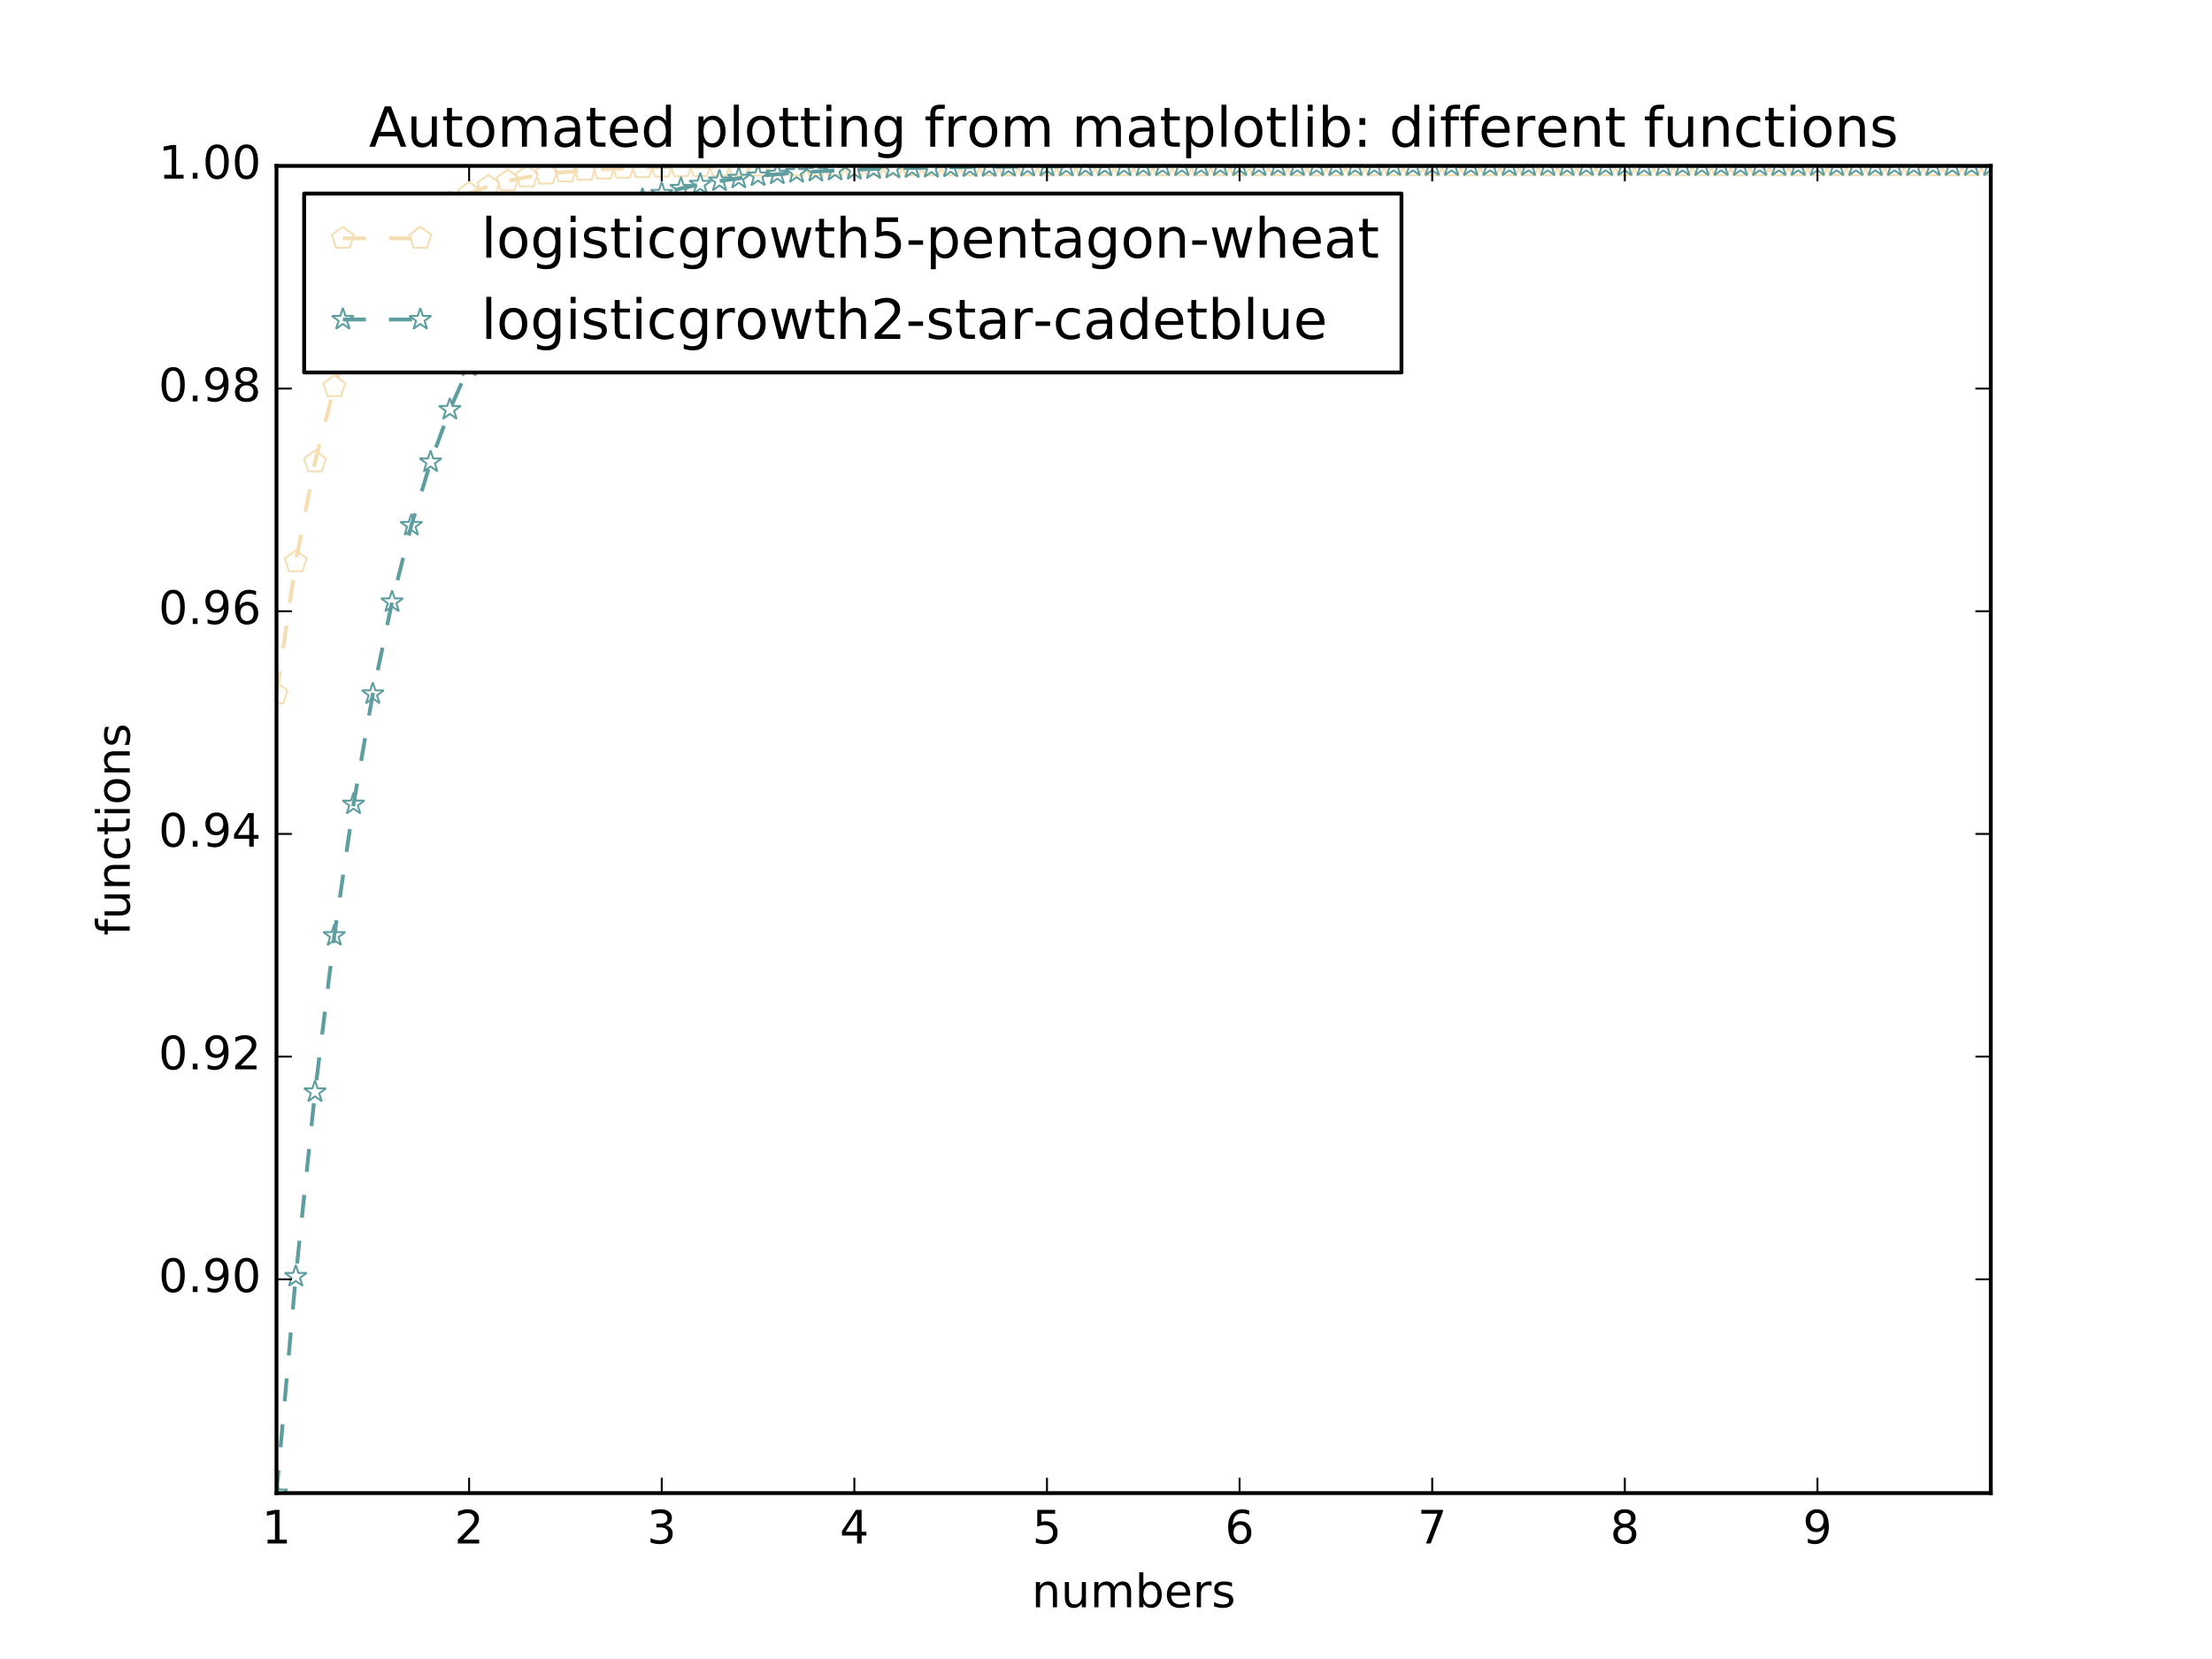 <?xml version="1.0" encoding="utf-8" standalone="no"?>
<!DOCTYPE svg PUBLIC "-//W3C//DTD SVG 1.1//EN"
  "http://www.w3.org/Graphics/SVG/1.1/DTD/svg11.dtd">
<!-- Created with matplotlib (http://matplotlib.org/) -->
<svg height="432pt" version="1.1" viewBox="0 0 576 432" width="576pt" xmlns="http://www.w3.org/2000/svg" xmlns:xlink="http://www.w3.org/1999/xlink">
 <defs>
  <style type="text/css">
*{stroke-linecap:butt;stroke-linejoin:round;stroke-miterlimit:100000;}
  </style>
 </defs>
 <g id="figure_1">
  <g id="patch_1">
   <path d="M 0 432 
L 576 432 
L 576 0 
L 0 0 
z
" style="fill:#ffffff;"/>
  </g>
  <g id="axes_1">
   <g id="patch_2">
    <path d="M 72 388.8 
L 518.4 388.8 
L 518.4 43.2 
L 72 43.2 
z
" style="fill:#ffffff;"/>
   </g>
   <g id="line2d_1">
    <path clip-path="url(#pe061e8a7f5)" d="M 72 180.7 
L 77.016 146.33 
L 82.031 120.312 
L 87.047 100.722 
L 92.063 86.034 
L 97.079 75.054 
L 102.094 66.865 
L 107.11 60.769 
L 112.126 56.236 
L 117.142 52.868 
L 122.157 50.369 
L 127.173 48.514 
L 132.189 47.139 
L 137.204 46.119 
L 142.22 45.363 
L 147.236 44.803 
L 152.252 44.387 
L 157.267 44.08 
L 162.283 43.852 
L 167.299 43.683 
L 172.315 43.558 
L 177.33 43.465 
L 182.346 43.396 
L 187.362 43.345 
L 192.378 43.308 
L 197.393 43.28 
L 202.409 43.259 
L 207.425 43.244 
L 212.44 43.232 
L 217.456 43.224 
L 222.472 43.218 
L 227.488 43.213 
L 232.503 43.21 
L 237.519 43.207 
L 242.535 43.205 
L 247.551 43.204 
L 252.566 43.203 
L 257.582 43.202 
L 262.598 43.202 
L 267.613 43.201 
L 272.629 43.201 
L 277.645 43.201 
L 282.661 43.2 
L 287.676 43.2 
L 292.692 43.2 
L 297.708 43.2 
L 302.724 43.2 
L 307.739 43.2 
L 312.755 43.2 
L 317.771 43.2 
L 322.787 43.2 
L 327.802 43.2 
L 332.818 43.2 
L 337.834 43.2 
L 342.849 43.2 
L 347.865 43.2 
L 352.881 43.2 
L 357.897 43.2 
L 362.912 43.2 
L 367.928 43.2 
L 372.944 43.2 
L 377.96 43.2 
L 382.975 43.2 
L 387.991 43.2 
L 393.007 43.2 
L 398.022 43.2 
L 403.038 43.2 
L 408.054 43.2 
L 413.07 43.2 
L 418.085 43.2 
L 423.101 43.2 
L 428.117 43.2 
L 433.133 43.2 
L 438.148 43.2 
L 443.164 43.2 
L 448.18 43.2 
L 453.196 43.2 
L 458.211 43.2 
L 463.227 43.2 
L 468.243 43.2 
L 473.258 43.2 
L 478.274 43.2 
L 483.29 43.2 
L 488.306 43.2 
L 493.321 43.2 
L 498.337 43.2 
L 503.353 43.2 
L 508.369 43.2 
L 513.384 43.2 
L 518.4 43.2 
" style="fill:none;stroke:#f5deb3;stroke-dasharray:6,6;stroke-dashoffset:0.0;"/>
    <defs>
     <path d="M 0 -3 
L -2.853 -0.927 
L -1.763 2.427 
L 1.763 2.427 
L 2.853 -0.927 
z
" id="m3b4d46733b" style="stroke:#f5deb3;stroke-linejoin:miter;stroke-width:0.5;"/>
    </defs>
    <g clip-path="url(#pe061e8a7f5)">
     <use style="fill:none;stroke:#f5deb3;stroke-linejoin:miter;stroke-width:0.5;" x="72.0" xlink:href="#m3b4d46733b" y="180.7"/>
     <use style="fill:none;stroke:#f5deb3;stroke-linejoin:miter;stroke-width:0.5;" x="77.016" xlink:href="#m3b4d46733b" y="146.33"/>
     <use style="fill:none;stroke:#f5deb3;stroke-linejoin:miter;stroke-width:0.5;" x="82.031" xlink:href="#m3b4d46733b" y="120.312"/>
     <use style="fill:none;stroke:#f5deb3;stroke-linejoin:miter;stroke-width:0.5;" x="87.047" xlink:href="#m3b4d46733b" y="100.722"/>
     <use style="fill:none;stroke:#f5deb3;stroke-linejoin:miter;stroke-width:0.5;" x="92.063" xlink:href="#m3b4d46733b" y="86.034"/>
     <use style="fill:none;stroke:#f5deb3;stroke-linejoin:miter;stroke-width:0.5;" x="97.079" xlink:href="#m3b4d46733b" y="75.054"/>
     <use style="fill:none;stroke:#f5deb3;stroke-linejoin:miter;stroke-width:0.5;" x="102.094" xlink:href="#m3b4d46733b" y="66.865"/>
     <use style="fill:none;stroke:#f5deb3;stroke-linejoin:miter;stroke-width:0.5;" x="107.11" xlink:href="#m3b4d46733b" y="60.769"/>
     <use style="fill:none;stroke:#f5deb3;stroke-linejoin:miter;stroke-width:0.5;" x="112.126" xlink:href="#m3b4d46733b" y="56.236"/>
     <use style="fill:none;stroke:#f5deb3;stroke-linejoin:miter;stroke-width:0.5;" x="117.142" xlink:href="#m3b4d46733b" y="52.868"/>
     <use style="fill:none;stroke:#f5deb3;stroke-linejoin:miter;stroke-width:0.5;" x="122.157" xlink:href="#m3b4d46733b" y="50.369"/>
     <use style="fill:none;stroke:#f5deb3;stroke-linejoin:miter;stroke-width:0.5;" x="127.173" xlink:href="#m3b4d46733b" y="48.514"/>
     <use style="fill:none;stroke:#f5deb3;stroke-linejoin:miter;stroke-width:0.5;" x="132.189" xlink:href="#m3b4d46733b" y="47.139"/>
     <use style="fill:none;stroke:#f5deb3;stroke-linejoin:miter;stroke-width:0.5;" x="137.204" xlink:href="#m3b4d46733b" y="46.119"/>
     <use style="fill:none;stroke:#f5deb3;stroke-linejoin:miter;stroke-width:0.5;" x="142.22" xlink:href="#m3b4d46733b" y="45.363"/>
     <use style="fill:none;stroke:#f5deb3;stroke-linejoin:miter;stroke-width:0.5;" x="147.236" xlink:href="#m3b4d46733b" y="44.803"/>
     <use style="fill:none;stroke:#f5deb3;stroke-linejoin:miter;stroke-width:0.5;" x="152.252" xlink:href="#m3b4d46733b" y="44.387"/>
     <use style="fill:none;stroke:#f5deb3;stroke-linejoin:miter;stroke-width:0.5;" x="157.267" xlink:href="#m3b4d46733b" y="44.08"/>
     <use style="fill:none;stroke:#f5deb3;stroke-linejoin:miter;stroke-width:0.5;" x="162.283" xlink:href="#m3b4d46733b" y="43.852"/>
     <use style="fill:none;stroke:#f5deb3;stroke-linejoin:miter;stroke-width:0.5;" x="167.299" xlink:href="#m3b4d46733b" y="43.683"/>
     <use style="fill:none;stroke:#f5deb3;stroke-linejoin:miter;stroke-width:0.5;" x="172.315" xlink:href="#m3b4d46733b" y="43.558"/>
     <use style="fill:none;stroke:#f5deb3;stroke-linejoin:miter;stroke-width:0.5;" x="177.33" xlink:href="#m3b4d46733b" y="43.465"/>
     <use style="fill:none;stroke:#f5deb3;stroke-linejoin:miter;stroke-width:0.5;" x="182.346" xlink:href="#m3b4d46733b" y="43.396"/>
     <use style="fill:none;stroke:#f5deb3;stroke-linejoin:miter;stroke-width:0.5;" x="187.362" xlink:href="#m3b4d46733b" y="43.345"/>
     <use style="fill:none;stroke:#f5deb3;stroke-linejoin:miter;stroke-width:0.5;" x="192.378" xlink:href="#m3b4d46733b" y="43.308"/>
     <use style="fill:none;stroke:#f5deb3;stroke-linejoin:miter;stroke-width:0.5;" x="197.393" xlink:href="#m3b4d46733b" y="43.28"/>
     <use style="fill:none;stroke:#f5deb3;stroke-linejoin:miter;stroke-width:0.5;" x="202.409" xlink:href="#m3b4d46733b" y="43.259"/>
     <use style="fill:none;stroke:#f5deb3;stroke-linejoin:miter;stroke-width:0.5;" x="207.425" xlink:href="#m3b4d46733b" y="43.244"/>
     <use style="fill:none;stroke:#f5deb3;stroke-linejoin:miter;stroke-width:0.5;" x="212.44" xlink:href="#m3b4d46733b" y="43.232"/>
     <use style="fill:none;stroke:#f5deb3;stroke-linejoin:miter;stroke-width:0.5;" x="217.456" xlink:href="#m3b4d46733b" y="43.224"/>
     <use style="fill:none;stroke:#f5deb3;stroke-linejoin:miter;stroke-width:0.5;" x="222.472" xlink:href="#m3b4d46733b" y="43.218"/>
     <use style="fill:none;stroke:#f5deb3;stroke-linejoin:miter;stroke-width:0.5;" x="227.488" xlink:href="#m3b4d46733b" y="43.213"/>
     <use style="fill:none;stroke:#f5deb3;stroke-linejoin:miter;stroke-width:0.5;" x="232.503" xlink:href="#m3b4d46733b" y="43.21"/>
     <use style="fill:none;stroke:#f5deb3;stroke-linejoin:miter;stroke-width:0.5;" x="237.519" xlink:href="#m3b4d46733b" y="43.207"/>
     <use style="fill:none;stroke:#f5deb3;stroke-linejoin:miter;stroke-width:0.5;" x="242.535" xlink:href="#m3b4d46733b" y="43.205"/>
     <use style="fill:none;stroke:#f5deb3;stroke-linejoin:miter;stroke-width:0.5;" x="247.551" xlink:href="#m3b4d46733b" y="43.204"/>
     <use style="fill:none;stroke:#f5deb3;stroke-linejoin:miter;stroke-width:0.5;" x="252.566" xlink:href="#m3b4d46733b" y="43.203"/>
     <use style="fill:none;stroke:#f5deb3;stroke-linejoin:miter;stroke-width:0.5;" x="257.582" xlink:href="#m3b4d46733b" y="43.202"/>
     <use style="fill:none;stroke:#f5deb3;stroke-linejoin:miter;stroke-width:0.5;" x="262.598" xlink:href="#m3b4d46733b" y="43.202"/>
     <use style="fill:none;stroke:#f5deb3;stroke-linejoin:miter;stroke-width:0.5;" x="267.613" xlink:href="#m3b4d46733b" y="43.201"/>
     <use style="fill:none;stroke:#f5deb3;stroke-linejoin:miter;stroke-width:0.5;" x="272.629" xlink:href="#m3b4d46733b" y="43.201"/>
     <use style="fill:none;stroke:#f5deb3;stroke-linejoin:miter;stroke-width:0.5;" x="277.645" xlink:href="#m3b4d46733b" y="43.201"/>
     <use style="fill:none;stroke:#f5deb3;stroke-linejoin:miter;stroke-width:0.5;" x="282.661" xlink:href="#m3b4d46733b" y="43.2"/>
     <use style="fill:none;stroke:#f5deb3;stroke-linejoin:miter;stroke-width:0.5;" x="287.676" xlink:href="#m3b4d46733b" y="43.2"/>
     <use style="fill:none;stroke:#f5deb3;stroke-linejoin:miter;stroke-width:0.5;" x="292.692" xlink:href="#m3b4d46733b" y="43.2"/>
     <use style="fill:none;stroke:#f5deb3;stroke-linejoin:miter;stroke-width:0.5;" x="297.708" xlink:href="#m3b4d46733b" y="43.2"/>
     <use style="fill:none;stroke:#f5deb3;stroke-linejoin:miter;stroke-width:0.5;" x="302.724" xlink:href="#m3b4d46733b" y="43.2"/>
     <use style="fill:none;stroke:#f5deb3;stroke-linejoin:miter;stroke-width:0.5;" x="307.739" xlink:href="#m3b4d46733b" y="43.2"/>
     <use style="fill:none;stroke:#f5deb3;stroke-linejoin:miter;stroke-width:0.5;" x="312.755" xlink:href="#m3b4d46733b" y="43.2"/>
     <use style="fill:none;stroke:#f5deb3;stroke-linejoin:miter;stroke-width:0.5;" x="317.771" xlink:href="#m3b4d46733b" y="43.2"/>
     <use style="fill:none;stroke:#f5deb3;stroke-linejoin:miter;stroke-width:0.5;" x="322.787" xlink:href="#m3b4d46733b" y="43.2"/>
     <use style="fill:none;stroke:#f5deb3;stroke-linejoin:miter;stroke-width:0.5;" x="327.802" xlink:href="#m3b4d46733b" y="43.2"/>
     <use style="fill:none;stroke:#f5deb3;stroke-linejoin:miter;stroke-width:0.5;" x="332.818" xlink:href="#m3b4d46733b" y="43.2"/>
     <use style="fill:none;stroke:#f5deb3;stroke-linejoin:miter;stroke-width:0.5;" x="337.834" xlink:href="#m3b4d46733b" y="43.2"/>
     <use style="fill:none;stroke:#f5deb3;stroke-linejoin:miter;stroke-width:0.5;" x="342.849" xlink:href="#m3b4d46733b" y="43.2"/>
     <use style="fill:none;stroke:#f5deb3;stroke-linejoin:miter;stroke-width:0.5;" x="347.865" xlink:href="#m3b4d46733b" y="43.2"/>
     <use style="fill:none;stroke:#f5deb3;stroke-linejoin:miter;stroke-width:0.5;" x="352.881" xlink:href="#m3b4d46733b" y="43.2"/>
     <use style="fill:none;stroke:#f5deb3;stroke-linejoin:miter;stroke-width:0.5;" x="357.897" xlink:href="#m3b4d46733b" y="43.2"/>
     <use style="fill:none;stroke:#f5deb3;stroke-linejoin:miter;stroke-width:0.5;" x="362.912" xlink:href="#m3b4d46733b" y="43.2"/>
     <use style="fill:none;stroke:#f5deb3;stroke-linejoin:miter;stroke-width:0.5;" x="367.928" xlink:href="#m3b4d46733b" y="43.2"/>
     <use style="fill:none;stroke:#f5deb3;stroke-linejoin:miter;stroke-width:0.5;" x="372.944" xlink:href="#m3b4d46733b" y="43.2"/>
     <use style="fill:none;stroke:#f5deb3;stroke-linejoin:miter;stroke-width:0.5;" x="377.96" xlink:href="#m3b4d46733b" y="43.2"/>
     <use style="fill:none;stroke:#f5deb3;stroke-linejoin:miter;stroke-width:0.5;" x="382.975" xlink:href="#m3b4d46733b" y="43.2"/>
     <use style="fill:none;stroke:#f5deb3;stroke-linejoin:miter;stroke-width:0.5;" x="387.991" xlink:href="#m3b4d46733b" y="43.2"/>
     <use style="fill:none;stroke:#f5deb3;stroke-linejoin:miter;stroke-width:0.5;" x="393.007" xlink:href="#m3b4d46733b" y="43.2"/>
     <use style="fill:none;stroke:#f5deb3;stroke-linejoin:miter;stroke-width:0.5;" x="398.022" xlink:href="#m3b4d46733b" y="43.2"/>
     <use style="fill:none;stroke:#f5deb3;stroke-linejoin:miter;stroke-width:0.5;" x="403.038" xlink:href="#m3b4d46733b" y="43.2"/>
     <use style="fill:none;stroke:#f5deb3;stroke-linejoin:miter;stroke-width:0.5;" x="408.054" xlink:href="#m3b4d46733b" y="43.2"/>
     <use style="fill:none;stroke:#f5deb3;stroke-linejoin:miter;stroke-width:0.5;" x="413.07" xlink:href="#m3b4d46733b" y="43.2"/>
     <use style="fill:none;stroke:#f5deb3;stroke-linejoin:miter;stroke-width:0.5;" x="418.085" xlink:href="#m3b4d46733b" y="43.2"/>
     <use style="fill:none;stroke:#f5deb3;stroke-linejoin:miter;stroke-width:0.5;" x="423.101" xlink:href="#m3b4d46733b" y="43.2"/>
     <use style="fill:none;stroke:#f5deb3;stroke-linejoin:miter;stroke-width:0.5;" x="428.117" xlink:href="#m3b4d46733b" y="43.2"/>
     <use style="fill:none;stroke:#f5deb3;stroke-linejoin:miter;stroke-width:0.5;" x="433.133" xlink:href="#m3b4d46733b" y="43.2"/>
     <use style="fill:none;stroke:#f5deb3;stroke-linejoin:miter;stroke-width:0.5;" x="438.148" xlink:href="#m3b4d46733b" y="43.2"/>
     <use style="fill:none;stroke:#f5deb3;stroke-linejoin:miter;stroke-width:0.5;" x="443.164" xlink:href="#m3b4d46733b" y="43.2"/>
     <use style="fill:none;stroke:#f5deb3;stroke-linejoin:miter;stroke-width:0.5;" x="448.18" xlink:href="#m3b4d46733b" y="43.2"/>
     <use style="fill:none;stroke:#f5deb3;stroke-linejoin:miter;stroke-width:0.5;" x="453.196" xlink:href="#m3b4d46733b" y="43.2"/>
     <use style="fill:none;stroke:#f5deb3;stroke-linejoin:miter;stroke-width:0.5;" x="458.211" xlink:href="#m3b4d46733b" y="43.2"/>
     <use style="fill:none;stroke:#f5deb3;stroke-linejoin:miter;stroke-width:0.5;" x="463.227" xlink:href="#m3b4d46733b" y="43.2"/>
     <use style="fill:none;stroke:#f5deb3;stroke-linejoin:miter;stroke-width:0.5;" x="468.243" xlink:href="#m3b4d46733b" y="43.2"/>
     <use style="fill:none;stroke:#f5deb3;stroke-linejoin:miter;stroke-width:0.5;" x="473.258" xlink:href="#m3b4d46733b" y="43.2"/>
     <use style="fill:none;stroke:#f5deb3;stroke-linejoin:miter;stroke-width:0.5;" x="478.274" xlink:href="#m3b4d46733b" y="43.2"/>
     <use style="fill:none;stroke:#f5deb3;stroke-linejoin:miter;stroke-width:0.5;" x="483.29" xlink:href="#m3b4d46733b" y="43.2"/>
     <use style="fill:none;stroke:#f5deb3;stroke-linejoin:miter;stroke-width:0.5;" x="488.306" xlink:href="#m3b4d46733b" y="43.2"/>
     <use style="fill:none;stroke:#f5deb3;stroke-linejoin:miter;stroke-width:0.5;" x="493.321" xlink:href="#m3b4d46733b" y="43.2"/>
     <use style="fill:none;stroke:#f5deb3;stroke-linejoin:miter;stroke-width:0.5;" x="498.337" xlink:href="#m3b4d46733b" y="43.2"/>
     <use style="fill:none;stroke:#f5deb3;stroke-linejoin:miter;stroke-width:0.5;" x="503.353" xlink:href="#m3b4d46733b" y="43.2"/>
     <use style="fill:none;stroke:#f5deb3;stroke-linejoin:miter;stroke-width:0.5;" x="508.369" xlink:href="#m3b4d46733b" y="43.2"/>
     <use style="fill:none;stroke:#f5deb3;stroke-linejoin:miter;stroke-width:0.5;" x="513.384" xlink:href="#m3b4d46733b" y="43.2"/>
     <use style="fill:none;stroke:#f5deb3;stroke-linejoin:miter;stroke-width:0.5;" x="518.4" xlink:href="#m3b4d46733b" y="43.2"/>
    </g>
   </g>
   <g id="line2d_2">
    <path clip-path="url(#pe061e8a7f5)" d="M 72 388.8 
L 77.016 332.402 
L 82.031 284.339 
L 87.047 243.65 
L 92.063 209.398 
L 97.079 180.7 
L 102.094 156.752 
L 107.11 136.833 
L 112.126 120.312 
L 117.142 106.639 
L 122.157 95.347 
L 127.173 86.034 
L 132.189 78.363 
L 137.204 72.053 
L 142.22 66.865 
L 147.236 62.604 
L 152.252 59.106 
L 157.267 56.236 
L 162.283 53.882 
L 167.299 51.951 
L 172.315 50.369 
L 177.33 49.072 
L 182.346 48.009 
L 187.362 47.139 
L 192.378 46.426 
L 197.393 45.841 
L 202.409 45.363 
L 207.425 44.971 
L 212.44 44.65 
L 217.456 44.387 
L 222.472 44.172 
L 227.488 43.996 
L 232.503 43.852 
L 237.519 43.734 
L 242.535 43.637 
L 247.551 43.558 
L 252.566 43.493 
L 257.582 43.44 
L 262.598 43.396 
L 267.613 43.361 
L 272.629 43.332 
L 277.645 43.308 
L 282.661 43.288 
L 287.676 43.272 
L 292.692 43.259 
L 297.708 43.248 
L 302.724 43.24 
L 307.739 43.232 
L 312.755 43.227 
L 317.771 43.222 
L 322.787 43.218 
L 327.802 43.215 
L 332.818 43.212 
L 337.834 43.21 
L 342.849 43.208 
L 347.865 43.207 
L 352.881 43.205 
L 357.897 43.204 
L 362.912 43.204 
L 367.928 43.203 
L 372.944 43.202 
L 377.96 43.202 
L 382.975 43.202 
L 387.991 43.201 
L 393.007 43.201 
L 398.022 43.201 
L 403.038 43.201 
L 408.054 43.201 
L 413.07 43.2 
L 418.085 43.2 
L 423.101 43.2 
L 428.117 43.2 
L 433.133 43.2 
L 438.148 43.2 
L 443.164 43.2 
L 448.18 43.2 
L 453.196 43.2 
L 458.211 43.2 
L 463.227 43.2 
L 468.243 43.2 
L 473.258 43.2 
L 478.274 43.2 
L 483.29 43.2 
L 488.306 43.2 
L 493.321 43.2 
L 498.337 43.2 
L 503.353 43.2 
L 508.369 43.2 
L 513.384 43.2 
L 518.4 43.2 
" style="fill:none;stroke:#5f9ea0;stroke-dasharray:6,6;stroke-dashoffset:0.0;"/>
    <defs>
     <path d="M 0 -3 
L -0.674 -0.927 
L -2.853 -0.927 
L -1.09 0.354 
L -1.763 2.427 
L -0 1.146 
L 1.763 2.427 
L 1.09 0.354 
L 2.853 -0.927 
L 0.674 -0.927 
z
" id="mbd68e861a8" style="stroke:#5f9ea0;stroke-linejoin:bevel;stroke-width:0.5;"/>
    </defs>
    <g clip-path="url(#pe061e8a7f5)">
     <use style="fill:none;stroke:#5f9ea0;stroke-linejoin:bevel;stroke-width:0.5;" x="72.0" xlink:href="#mbd68e861a8" y="388.8"/>
     <use style="fill:none;stroke:#5f9ea0;stroke-linejoin:bevel;stroke-width:0.5;" x="77.016" xlink:href="#mbd68e861a8" y="332.402"/>
     <use style="fill:none;stroke:#5f9ea0;stroke-linejoin:bevel;stroke-width:0.5;" x="82.031" xlink:href="#mbd68e861a8" y="284.339"/>
     <use style="fill:none;stroke:#5f9ea0;stroke-linejoin:bevel;stroke-width:0.5;" x="87.047" xlink:href="#mbd68e861a8" y="243.65"/>
     <use style="fill:none;stroke:#5f9ea0;stroke-linejoin:bevel;stroke-width:0.5;" x="92.063" xlink:href="#mbd68e861a8" y="209.398"/>
     <use style="fill:none;stroke:#5f9ea0;stroke-linejoin:bevel;stroke-width:0.5;" x="97.079" xlink:href="#mbd68e861a8" y="180.7"/>
     <use style="fill:none;stroke:#5f9ea0;stroke-linejoin:bevel;stroke-width:0.5;" x="102.094" xlink:href="#mbd68e861a8" y="156.752"/>
     <use style="fill:none;stroke:#5f9ea0;stroke-linejoin:bevel;stroke-width:0.5;" x="107.11" xlink:href="#mbd68e861a8" y="136.833"/>
     <use style="fill:none;stroke:#5f9ea0;stroke-linejoin:bevel;stroke-width:0.5;" x="112.126" xlink:href="#mbd68e861a8" y="120.312"/>
     <use style="fill:none;stroke:#5f9ea0;stroke-linejoin:bevel;stroke-width:0.5;" x="117.142" xlink:href="#mbd68e861a8" y="106.639"/>
     <use style="fill:none;stroke:#5f9ea0;stroke-linejoin:bevel;stroke-width:0.5;" x="122.157" xlink:href="#mbd68e861a8" y="95.347"/>
     <use style="fill:none;stroke:#5f9ea0;stroke-linejoin:bevel;stroke-width:0.5;" x="127.173" xlink:href="#mbd68e861a8" y="86.034"/>
     <use style="fill:none;stroke:#5f9ea0;stroke-linejoin:bevel;stroke-width:0.5;" x="132.189" xlink:href="#mbd68e861a8" y="78.363"/>
     <use style="fill:none;stroke:#5f9ea0;stroke-linejoin:bevel;stroke-width:0.5;" x="137.204" xlink:href="#mbd68e861a8" y="72.053"/>
     <use style="fill:none;stroke:#5f9ea0;stroke-linejoin:bevel;stroke-width:0.5;" x="142.22" xlink:href="#mbd68e861a8" y="66.865"/>
     <use style="fill:none;stroke:#5f9ea0;stroke-linejoin:bevel;stroke-width:0.5;" x="147.236" xlink:href="#mbd68e861a8" y="62.604"/>
     <use style="fill:none;stroke:#5f9ea0;stroke-linejoin:bevel;stroke-width:0.5;" x="152.252" xlink:href="#mbd68e861a8" y="59.106"/>
     <use style="fill:none;stroke:#5f9ea0;stroke-linejoin:bevel;stroke-width:0.5;" x="157.267" xlink:href="#mbd68e861a8" y="56.236"/>
     <use style="fill:none;stroke:#5f9ea0;stroke-linejoin:bevel;stroke-width:0.5;" x="162.283" xlink:href="#mbd68e861a8" y="53.882"/>
     <use style="fill:none;stroke:#5f9ea0;stroke-linejoin:bevel;stroke-width:0.5;" x="167.299" xlink:href="#mbd68e861a8" y="51.951"/>
     <use style="fill:none;stroke:#5f9ea0;stroke-linejoin:bevel;stroke-width:0.5;" x="172.315" xlink:href="#mbd68e861a8" y="50.369"/>
     <use style="fill:none;stroke:#5f9ea0;stroke-linejoin:bevel;stroke-width:0.5;" x="177.33" xlink:href="#mbd68e861a8" y="49.072"/>
     <use style="fill:none;stroke:#5f9ea0;stroke-linejoin:bevel;stroke-width:0.5;" x="182.346" xlink:href="#mbd68e861a8" y="48.009"/>
     <use style="fill:none;stroke:#5f9ea0;stroke-linejoin:bevel;stroke-width:0.5;" x="187.362" xlink:href="#mbd68e861a8" y="47.139"/>
     <use style="fill:none;stroke:#5f9ea0;stroke-linejoin:bevel;stroke-width:0.5;" x="192.378" xlink:href="#mbd68e861a8" y="46.426"/>
     <use style="fill:none;stroke:#5f9ea0;stroke-linejoin:bevel;stroke-width:0.5;" x="197.393" xlink:href="#mbd68e861a8" y="45.841"/>
     <use style="fill:none;stroke:#5f9ea0;stroke-linejoin:bevel;stroke-width:0.5;" x="202.409" xlink:href="#mbd68e861a8" y="45.363"/>
     <use style="fill:none;stroke:#5f9ea0;stroke-linejoin:bevel;stroke-width:0.5;" x="207.425" xlink:href="#mbd68e861a8" y="44.971"/>
     <use style="fill:none;stroke:#5f9ea0;stroke-linejoin:bevel;stroke-width:0.5;" x="212.44" xlink:href="#mbd68e861a8" y="44.65"/>
     <use style="fill:none;stroke:#5f9ea0;stroke-linejoin:bevel;stroke-width:0.5;" x="217.456" xlink:href="#mbd68e861a8" y="44.387"/>
     <use style="fill:none;stroke:#5f9ea0;stroke-linejoin:bevel;stroke-width:0.5;" x="222.472" xlink:href="#mbd68e861a8" y="44.172"/>
     <use style="fill:none;stroke:#5f9ea0;stroke-linejoin:bevel;stroke-width:0.5;" x="227.488" xlink:href="#mbd68e861a8" y="43.996"/>
     <use style="fill:none;stroke:#5f9ea0;stroke-linejoin:bevel;stroke-width:0.5;" x="232.503" xlink:href="#mbd68e861a8" y="43.852"/>
     <use style="fill:none;stroke:#5f9ea0;stroke-linejoin:bevel;stroke-width:0.5;" x="237.519" xlink:href="#mbd68e861a8" y="43.734"/>
     <use style="fill:none;stroke:#5f9ea0;stroke-linejoin:bevel;stroke-width:0.5;" x="242.535" xlink:href="#mbd68e861a8" y="43.637"/>
     <use style="fill:none;stroke:#5f9ea0;stroke-linejoin:bevel;stroke-width:0.5;" x="247.551" xlink:href="#mbd68e861a8" y="43.558"/>
     <use style="fill:none;stroke:#5f9ea0;stroke-linejoin:bevel;stroke-width:0.5;" x="252.566" xlink:href="#mbd68e861a8" y="43.493"/>
     <use style="fill:none;stroke:#5f9ea0;stroke-linejoin:bevel;stroke-width:0.5;" x="257.582" xlink:href="#mbd68e861a8" y="43.44"/>
     <use style="fill:none;stroke:#5f9ea0;stroke-linejoin:bevel;stroke-width:0.5;" x="262.598" xlink:href="#mbd68e861a8" y="43.396"/>
     <use style="fill:none;stroke:#5f9ea0;stroke-linejoin:bevel;stroke-width:0.5;" x="267.613" xlink:href="#mbd68e861a8" y="43.361"/>
     <use style="fill:none;stroke:#5f9ea0;stroke-linejoin:bevel;stroke-width:0.5;" x="272.629" xlink:href="#mbd68e861a8" y="43.332"/>
     <use style="fill:none;stroke:#5f9ea0;stroke-linejoin:bevel;stroke-width:0.5;" x="277.645" xlink:href="#mbd68e861a8" y="43.308"/>
     <use style="fill:none;stroke:#5f9ea0;stroke-linejoin:bevel;stroke-width:0.5;" x="282.661" xlink:href="#mbd68e861a8" y="43.288"/>
     <use style="fill:none;stroke:#5f9ea0;stroke-linejoin:bevel;stroke-width:0.5;" x="287.676" xlink:href="#mbd68e861a8" y="43.272"/>
     <use style="fill:none;stroke:#5f9ea0;stroke-linejoin:bevel;stroke-width:0.5;" x="292.692" xlink:href="#mbd68e861a8" y="43.259"/>
     <use style="fill:none;stroke:#5f9ea0;stroke-linejoin:bevel;stroke-width:0.5;" x="297.708" xlink:href="#mbd68e861a8" y="43.248"/>
     <use style="fill:none;stroke:#5f9ea0;stroke-linejoin:bevel;stroke-width:0.5;" x="302.724" xlink:href="#mbd68e861a8" y="43.24"/>
     <use style="fill:none;stroke:#5f9ea0;stroke-linejoin:bevel;stroke-width:0.5;" x="307.739" xlink:href="#mbd68e861a8" y="43.232"/>
     <use style="fill:none;stroke:#5f9ea0;stroke-linejoin:bevel;stroke-width:0.5;" x="312.755" xlink:href="#mbd68e861a8" y="43.227"/>
     <use style="fill:none;stroke:#5f9ea0;stroke-linejoin:bevel;stroke-width:0.5;" x="317.771" xlink:href="#mbd68e861a8" y="43.222"/>
     <use style="fill:none;stroke:#5f9ea0;stroke-linejoin:bevel;stroke-width:0.5;" x="322.787" xlink:href="#mbd68e861a8" y="43.218"/>
     <use style="fill:none;stroke:#5f9ea0;stroke-linejoin:bevel;stroke-width:0.5;" x="327.802" xlink:href="#mbd68e861a8" y="43.215"/>
     <use style="fill:none;stroke:#5f9ea0;stroke-linejoin:bevel;stroke-width:0.5;" x="332.818" xlink:href="#mbd68e861a8" y="43.212"/>
     <use style="fill:none;stroke:#5f9ea0;stroke-linejoin:bevel;stroke-width:0.5;" x="337.834" xlink:href="#mbd68e861a8" y="43.21"/>
     <use style="fill:none;stroke:#5f9ea0;stroke-linejoin:bevel;stroke-width:0.5;" x="342.849" xlink:href="#mbd68e861a8" y="43.208"/>
     <use style="fill:none;stroke:#5f9ea0;stroke-linejoin:bevel;stroke-width:0.5;" x="347.865" xlink:href="#mbd68e861a8" y="43.207"/>
     <use style="fill:none;stroke:#5f9ea0;stroke-linejoin:bevel;stroke-width:0.5;" x="352.881" xlink:href="#mbd68e861a8" y="43.205"/>
     <use style="fill:none;stroke:#5f9ea0;stroke-linejoin:bevel;stroke-width:0.5;" x="357.897" xlink:href="#mbd68e861a8" y="43.204"/>
     <use style="fill:none;stroke:#5f9ea0;stroke-linejoin:bevel;stroke-width:0.5;" x="362.912" xlink:href="#mbd68e861a8" y="43.204"/>
     <use style="fill:none;stroke:#5f9ea0;stroke-linejoin:bevel;stroke-width:0.5;" x="367.928" xlink:href="#mbd68e861a8" y="43.203"/>
     <use style="fill:none;stroke:#5f9ea0;stroke-linejoin:bevel;stroke-width:0.5;" x="372.944" xlink:href="#mbd68e861a8" y="43.202"/>
     <use style="fill:none;stroke:#5f9ea0;stroke-linejoin:bevel;stroke-width:0.5;" x="377.96" xlink:href="#mbd68e861a8" y="43.202"/>
     <use style="fill:none;stroke:#5f9ea0;stroke-linejoin:bevel;stroke-width:0.5;" x="382.975" xlink:href="#mbd68e861a8" y="43.202"/>
     <use style="fill:none;stroke:#5f9ea0;stroke-linejoin:bevel;stroke-width:0.5;" x="387.991" xlink:href="#mbd68e861a8" y="43.201"/>
     <use style="fill:none;stroke:#5f9ea0;stroke-linejoin:bevel;stroke-width:0.5;" x="393.007" xlink:href="#mbd68e861a8" y="43.201"/>
     <use style="fill:none;stroke:#5f9ea0;stroke-linejoin:bevel;stroke-width:0.5;" x="398.022" xlink:href="#mbd68e861a8" y="43.201"/>
     <use style="fill:none;stroke:#5f9ea0;stroke-linejoin:bevel;stroke-width:0.5;" x="403.038" xlink:href="#mbd68e861a8" y="43.201"/>
     <use style="fill:none;stroke:#5f9ea0;stroke-linejoin:bevel;stroke-width:0.5;" x="408.054" xlink:href="#mbd68e861a8" y="43.201"/>
     <use style="fill:none;stroke:#5f9ea0;stroke-linejoin:bevel;stroke-width:0.5;" x="413.07" xlink:href="#mbd68e861a8" y="43.2"/>
     <use style="fill:none;stroke:#5f9ea0;stroke-linejoin:bevel;stroke-width:0.5;" x="418.085" xlink:href="#mbd68e861a8" y="43.2"/>
     <use style="fill:none;stroke:#5f9ea0;stroke-linejoin:bevel;stroke-width:0.5;" x="423.101" xlink:href="#mbd68e861a8" y="43.2"/>
     <use style="fill:none;stroke:#5f9ea0;stroke-linejoin:bevel;stroke-width:0.5;" x="428.117" xlink:href="#mbd68e861a8" y="43.2"/>
     <use style="fill:none;stroke:#5f9ea0;stroke-linejoin:bevel;stroke-width:0.5;" x="433.133" xlink:href="#mbd68e861a8" y="43.2"/>
     <use style="fill:none;stroke:#5f9ea0;stroke-linejoin:bevel;stroke-width:0.5;" x="438.148" xlink:href="#mbd68e861a8" y="43.2"/>
     <use style="fill:none;stroke:#5f9ea0;stroke-linejoin:bevel;stroke-width:0.5;" x="443.164" xlink:href="#mbd68e861a8" y="43.2"/>
     <use style="fill:none;stroke:#5f9ea0;stroke-linejoin:bevel;stroke-width:0.5;" x="448.18" xlink:href="#mbd68e861a8" y="43.2"/>
     <use style="fill:none;stroke:#5f9ea0;stroke-linejoin:bevel;stroke-width:0.5;" x="453.196" xlink:href="#mbd68e861a8" y="43.2"/>
     <use style="fill:none;stroke:#5f9ea0;stroke-linejoin:bevel;stroke-width:0.5;" x="458.211" xlink:href="#mbd68e861a8" y="43.2"/>
     <use style="fill:none;stroke:#5f9ea0;stroke-linejoin:bevel;stroke-width:0.5;" x="463.227" xlink:href="#mbd68e861a8" y="43.2"/>
     <use style="fill:none;stroke:#5f9ea0;stroke-linejoin:bevel;stroke-width:0.5;" x="468.243" xlink:href="#mbd68e861a8" y="43.2"/>
     <use style="fill:none;stroke:#5f9ea0;stroke-linejoin:bevel;stroke-width:0.5;" x="473.258" xlink:href="#mbd68e861a8" y="43.2"/>
     <use style="fill:none;stroke:#5f9ea0;stroke-linejoin:bevel;stroke-width:0.5;" x="478.274" xlink:href="#mbd68e861a8" y="43.2"/>
     <use style="fill:none;stroke:#5f9ea0;stroke-linejoin:bevel;stroke-width:0.5;" x="483.29" xlink:href="#mbd68e861a8" y="43.2"/>
     <use style="fill:none;stroke:#5f9ea0;stroke-linejoin:bevel;stroke-width:0.5;" x="488.306" xlink:href="#mbd68e861a8" y="43.2"/>
     <use style="fill:none;stroke:#5f9ea0;stroke-linejoin:bevel;stroke-width:0.5;" x="493.321" xlink:href="#mbd68e861a8" y="43.2"/>
     <use style="fill:none;stroke:#5f9ea0;stroke-linejoin:bevel;stroke-width:0.5;" x="498.337" xlink:href="#mbd68e861a8" y="43.2"/>
     <use style="fill:none;stroke:#5f9ea0;stroke-linejoin:bevel;stroke-width:0.5;" x="503.353" xlink:href="#mbd68e861a8" y="43.2"/>
     <use style="fill:none;stroke:#5f9ea0;stroke-linejoin:bevel;stroke-width:0.5;" x="508.369" xlink:href="#mbd68e861a8" y="43.2"/>
     <use style="fill:none;stroke:#5f9ea0;stroke-linejoin:bevel;stroke-width:0.5;" x="513.384" xlink:href="#mbd68e861a8" y="43.2"/>
     <use style="fill:none;stroke:#5f9ea0;stroke-linejoin:bevel;stroke-width:0.5;" x="518.4" xlink:href="#mbd68e861a8" y="43.2"/>
    </g>
   </g>
   <g id="patch_3">
    <path d="M 72 43.2 
L 518.4 43.2 
" style="fill:none;stroke:#000000;stroke-linecap:square;stroke-linejoin:miter;"/>
   </g>
   <g id="patch_4">
    <path d="M 518.4 388.8 
L 518.4 43.2 
" style="fill:none;stroke:#000000;stroke-linecap:square;stroke-linejoin:miter;"/>
   </g>
   <g id="patch_5">
    <path d="M 72 388.8 
L 518.4 388.8 
" style="fill:none;stroke:#000000;stroke-linecap:square;stroke-linejoin:miter;"/>
   </g>
   <g id="patch_6">
    <path d="M 72 388.8 
L 72 43.2 
" style="fill:none;stroke:#000000;stroke-linecap:square;stroke-linejoin:miter;"/>
   </g>
   <g id="matplotlib.axis_1">
    <g id="xtick_1">
     <g id="line2d_3">
      <defs>
       <path d="M 0 0 
L 0 -4 
" id="m16a09f1f1a" style="stroke:#000000;stroke-width:0.5;"/>
      </defs>
      <g>
       <use style="stroke:#000000;stroke-width:0.5;" x="72.0" xlink:href="#m16a09f1f1a" y="388.8"/>
      </g>
     </g>
     <g id="line2d_4">
      <defs>
       <path d="M 0 0 
L 0 4 
" id="me71b6ee97d" style="stroke:#000000;stroke-width:0.5;"/>
      </defs>
      <g>
       <use style="stroke:#000000;stroke-width:0.5;" x="72.0" xlink:href="#me71b6ee97d" y="43.2"/>
      </g>
     </g>
     <g id="text_1">
      <!-- 1 -->
      <defs>
       <path d="M 12.406 8.297 
L 28.516 8.297 
L 28.516 63.922 
L 10.984 60.406 
L 10.984 69.391 
L 28.422 72.906 
L 38.281 72.906 
L 38.281 8.297 
L 54.391 8.297 
L 54.391 0 
L 12.406 0 
z
" id="BitstreamVeraSans-Roman-31"/>
      </defs>
      <g transform="translate(68.183 401.918)scale(0.12 -0.12)">
       <use xlink:href="#BitstreamVeraSans-Roman-31"/>
      </g>
     </g>
    </g>
    <g id="xtick_2">
     <g id="line2d_5">
      <g>
       <use style="stroke:#000000;stroke-width:0.5;" x="122.157" xlink:href="#m16a09f1f1a" y="388.8"/>
      </g>
     </g>
     <g id="line2d_6">
      <g>
       <use style="stroke:#000000;stroke-width:0.5;" x="122.157" xlink:href="#me71b6ee97d" y="43.2"/>
      </g>
     </g>
     <g id="text_2">
      <!-- 2 -->
      <defs>
       <path d="M 19.188 8.297 
L 53.609 8.297 
L 53.609 0 
L 7.328 0 
L 7.328 8.297 
Q 12.938 14.109 22.625 23.891 
Q 32.328 33.688 34.812 36.531 
Q 39.547 41.844 41.422 45.531 
Q 43.312 49.219 43.312 52.781 
Q 43.312 58.594 39.234 62.25 
Q 35.156 65.922 28.609 65.922 
Q 23.969 65.922 18.812 64.312 
Q 13.672 62.703 7.812 59.422 
L 7.812 69.391 
Q 13.766 71.781 18.938 73 
Q 24.125 74.219 28.422 74.219 
Q 39.75 74.219 46.484 68.547 
Q 53.219 62.891 53.219 53.422 
Q 53.219 48.922 51.531 44.891 
Q 49.859 40.875 45.406 35.406 
Q 44.188 33.984 37.641 27.219 
Q 31.109 20.453 19.188 8.297 
" id="BitstreamVeraSans-Roman-32"/>
      </defs>
      <g transform="translate(118.34 401.918)scale(0.12 -0.12)">
       <use xlink:href="#BitstreamVeraSans-Roman-32"/>
      </g>
     </g>
    </g>
    <g id="xtick_3">
     <g id="line2d_7">
      <g>
       <use style="stroke:#000000;stroke-width:0.5;" x="172.315" xlink:href="#m16a09f1f1a" y="388.8"/>
      </g>
     </g>
     <g id="line2d_8">
      <g>
       <use style="stroke:#000000;stroke-width:0.5;" x="172.315" xlink:href="#me71b6ee97d" y="43.2"/>
      </g>
     </g>
     <g id="text_3">
      <!-- 3 -->
      <defs>
       <path d="M 40.578 39.312 
Q 47.656 37.797 51.625 33 
Q 55.609 28.219 55.609 21.188 
Q 55.609 10.406 48.188 4.484 
Q 40.766 -1.422 27.094 -1.422 
Q 22.516 -1.422 17.656 -0.516 
Q 12.797 0.391 7.625 2.203 
L 7.625 11.719 
Q 11.719 9.328 16.594 8.109 
Q 21.484 6.891 26.812 6.891 
Q 36.078 6.891 40.938 10.547 
Q 45.797 14.203 45.797 21.188 
Q 45.797 27.641 41.281 31.266 
Q 36.766 34.906 28.719 34.906 
L 20.219 34.906 
L 20.219 43.016 
L 29.109 43.016 
Q 36.375 43.016 40.234 45.922 
Q 44.094 48.828 44.094 54.297 
Q 44.094 59.906 40.109 62.906 
Q 36.141 65.922 28.719 65.922 
Q 24.656 65.922 20.016 65.031 
Q 15.375 64.156 9.812 62.312 
L 9.812 71.094 
Q 15.438 72.656 20.344 73.438 
Q 25.25 74.219 29.594 74.219 
Q 40.828 74.219 47.359 69.109 
Q 53.906 64.016 53.906 55.328 
Q 53.906 49.266 50.438 45.094 
Q 46.969 40.922 40.578 39.312 
" id="BitstreamVeraSans-Roman-33"/>
      </defs>
      <g transform="translate(168.497 401.918)scale(0.12 -0.12)">
       <use xlink:href="#BitstreamVeraSans-Roman-33"/>
      </g>
     </g>
    </g>
    <g id="xtick_4">
     <g id="line2d_9">
      <g>
       <use style="stroke:#000000;stroke-width:0.5;" x="222.472" xlink:href="#m16a09f1f1a" y="388.8"/>
      </g>
     </g>
     <g id="line2d_10">
      <g>
       <use style="stroke:#000000;stroke-width:0.5;" x="222.472" xlink:href="#me71b6ee97d" y="43.2"/>
      </g>
     </g>
     <g id="text_4">
      <!-- 4 -->
      <defs>
       <path d="M 37.797 64.312 
L 12.891 25.391 
L 37.797 25.391 
z
M 35.203 72.906 
L 47.609 72.906 
L 47.609 25.391 
L 58.016 25.391 
L 58.016 17.188 
L 47.609 17.188 
L 47.609 0 
L 37.797 0 
L 37.797 17.188 
L 4.891 17.188 
L 4.891 26.703 
z
" id="BitstreamVeraSans-Roman-34"/>
      </defs>
      <g transform="translate(218.654 401.918)scale(0.12 -0.12)">
       <use xlink:href="#BitstreamVeraSans-Roman-34"/>
      </g>
     </g>
    </g>
    <g id="xtick_5">
     <g id="line2d_11">
      <g>
       <use style="stroke:#000000;stroke-width:0.5;" x="272.629" xlink:href="#m16a09f1f1a" y="388.8"/>
      </g>
     </g>
     <g id="line2d_12">
      <g>
       <use style="stroke:#000000;stroke-width:0.5;" x="272.629" xlink:href="#me71b6ee97d" y="43.2"/>
      </g>
     </g>
     <g id="text_5">
      <!-- 5 -->
      <defs>
       <path d="M 10.797 72.906 
L 49.516 72.906 
L 49.516 64.594 
L 19.828 64.594 
L 19.828 46.734 
Q 21.969 47.469 24.109 47.828 
Q 26.266 48.188 28.422 48.188 
Q 40.625 48.188 47.75 41.5 
Q 54.891 34.812 54.891 23.391 
Q 54.891 11.625 47.562 5.094 
Q 40.234 -1.422 26.906 -1.422 
Q 22.312 -1.422 17.547 -0.641 
Q 12.797 0.141 7.719 1.703 
L 7.719 11.625 
Q 12.109 9.234 16.797 8.062 
Q 21.484 6.891 26.703 6.891 
Q 35.156 6.891 40.078 11.328 
Q 45.016 15.766 45.016 23.391 
Q 45.016 31 40.078 35.438 
Q 35.156 39.891 26.703 39.891 
Q 22.75 39.891 18.812 39.016 
Q 14.891 38.141 10.797 36.281 
z
" id="BitstreamVeraSans-Roman-35"/>
      </defs>
      <g transform="translate(268.812 401.918)scale(0.12 -0.12)">
       <use xlink:href="#BitstreamVeraSans-Roman-35"/>
      </g>
     </g>
    </g>
    <g id="xtick_6">
     <g id="line2d_13">
      <g>
       <use style="stroke:#000000;stroke-width:0.5;" x="322.787" xlink:href="#m16a09f1f1a" y="388.8"/>
      </g>
     </g>
     <g id="line2d_14">
      <g>
       <use style="stroke:#000000;stroke-width:0.5;" x="322.787" xlink:href="#me71b6ee97d" y="43.2"/>
      </g>
     </g>
     <g id="text_6">
      <!-- 6 -->
      <defs>
       <path d="M 33.016 40.375 
Q 26.375 40.375 22.484 35.828 
Q 18.609 31.297 18.609 23.391 
Q 18.609 15.531 22.484 10.953 
Q 26.375 6.391 33.016 6.391 
Q 39.656 6.391 43.531 10.953 
Q 47.406 15.531 47.406 23.391 
Q 47.406 31.297 43.531 35.828 
Q 39.656 40.375 33.016 40.375 
M 52.594 71.297 
L 52.594 62.312 
Q 48.875 64.062 45.094 64.984 
Q 41.312 65.922 37.594 65.922 
Q 27.828 65.922 22.672 59.328 
Q 17.531 52.734 16.797 39.406 
Q 19.672 43.656 24.016 45.922 
Q 28.375 48.188 33.594 48.188 
Q 44.578 48.188 50.953 41.516 
Q 57.328 34.859 57.328 23.391 
Q 57.328 12.156 50.688 5.359 
Q 44.047 -1.422 33.016 -1.422 
Q 20.359 -1.422 13.672 8.266 
Q 6.984 17.969 6.984 36.375 
Q 6.984 53.656 15.188 63.938 
Q 23.391 74.219 37.203 74.219 
Q 40.922 74.219 44.703 73.484 
Q 48.484 72.75 52.594 71.297 
" id="BitstreamVeraSans-Roman-36"/>
      </defs>
      <g transform="translate(318.969 401.918)scale(0.12 -0.12)">
       <use xlink:href="#BitstreamVeraSans-Roman-36"/>
      </g>
     </g>
    </g>
    <g id="xtick_7">
     <g id="line2d_15">
      <g>
       <use style="stroke:#000000;stroke-width:0.5;" x="372.944" xlink:href="#m16a09f1f1a" y="388.8"/>
      </g>
     </g>
     <g id="line2d_16">
      <g>
       <use style="stroke:#000000;stroke-width:0.5;" x="372.944" xlink:href="#me71b6ee97d" y="43.2"/>
      </g>
     </g>
     <g id="text_7">
      <!-- 7 -->
      <defs>
       <path d="M 8.203 72.906 
L 55.078 72.906 
L 55.078 68.703 
L 28.609 0 
L 18.312 0 
L 43.219 64.594 
L 8.203 64.594 
z
" id="BitstreamVeraSans-Roman-37"/>
      </defs>
      <g transform="translate(369.126 401.918)scale(0.12 -0.12)">
       <use xlink:href="#BitstreamVeraSans-Roman-37"/>
      </g>
     </g>
    </g>
    <g id="xtick_8">
     <g id="line2d_17">
      <g>
       <use style="stroke:#000000;stroke-width:0.5;" x="423.101" xlink:href="#m16a09f1f1a" y="388.8"/>
      </g>
     </g>
     <g id="line2d_18">
      <g>
       <use style="stroke:#000000;stroke-width:0.5;" x="423.101" xlink:href="#me71b6ee97d" y="43.2"/>
      </g>
     </g>
     <g id="text_8">
      <!-- 8 -->
      <defs>
       <path d="M 31.781 34.625 
Q 24.75 34.625 20.719 30.859 
Q 16.703 27.094 16.703 20.516 
Q 16.703 13.922 20.719 10.156 
Q 24.75 6.391 31.781 6.391 
Q 38.812 6.391 42.859 10.172 
Q 46.922 13.969 46.922 20.516 
Q 46.922 27.094 42.891 30.859 
Q 38.875 34.625 31.781 34.625 
M 21.922 38.812 
Q 15.578 40.375 12.031 44.719 
Q 8.5 49.078 8.5 55.328 
Q 8.5 64.062 14.719 69.141 
Q 20.953 74.219 31.781 74.219 
Q 42.672 74.219 48.875 69.141 
Q 55.078 64.062 55.078 55.328 
Q 55.078 49.078 51.531 44.719 
Q 48 40.375 41.703 38.812 
Q 48.828 37.156 52.797 32.312 
Q 56.781 27.484 56.781 20.516 
Q 56.781 9.906 50.312 4.234 
Q 43.844 -1.422 31.781 -1.422 
Q 19.734 -1.422 13.25 4.234 
Q 6.781 9.906 6.781 20.516 
Q 6.781 27.484 10.781 32.312 
Q 14.797 37.156 21.922 38.812 
M 18.312 54.391 
Q 18.312 48.734 21.844 45.562 
Q 25.391 42.391 31.781 42.391 
Q 38.141 42.391 41.719 45.562 
Q 45.312 48.734 45.312 54.391 
Q 45.312 60.062 41.719 63.234 
Q 38.141 66.406 31.781 66.406 
Q 25.391 66.406 21.844 63.234 
Q 18.312 60.062 18.312 54.391 
" id="BitstreamVeraSans-Roman-38"/>
      </defs>
      <g transform="translate(419.284 401.918)scale(0.12 -0.12)">
       <use xlink:href="#BitstreamVeraSans-Roman-38"/>
      </g>
     </g>
    </g>
    <g id="xtick_9">
     <g id="line2d_19">
      <g>
       <use style="stroke:#000000;stroke-width:0.5;" x="473.258" xlink:href="#m16a09f1f1a" y="388.8"/>
      </g>
     </g>
     <g id="line2d_20">
      <g>
       <use style="stroke:#000000;stroke-width:0.5;" x="473.258" xlink:href="#me71b6ee97d" y="43.2"/>
      </g>
     </g>
     <g id="text_9">
      <!-- 9 -->
      <defs>
       <path d="M 10.984 1.516 
L 10.984 10.5 
Q 14.703 8.734 18.5 7.812 
Q 22.312 6.891 25.984 6.891 
Q 35.75 6.891 40.891 13.453 
Q 46.047 20.016 46.781 33.406 
Q 43.953 29.203 39.594 26.953 
Q 35.25 24.703 29.984 24.703 
Q 19.047 24.703 12.672 31.312 
Q 6.297 37.938 6.297 49.422 
Q 6.297 60.641 12.938 67.422 
Q 19.578 74.219 30.609 74.219 
Q 43.266 74.219 49.922 64.516 
Q 56.594 54.828 56.594 36.375 
Q 56.594 19.141 48.406 8.859 
Q 40.234 -1.422 26.422 -1.422 
Q 22.703 -1.422 18.891 -0.688 
Q 15.094 0.047 10.984 1.516 
M 30.609 32.422 
Q 37.25 32.422 41.125 36.953 
Q 45.016 41.5 45.016 49.422 
Q 45.016 57.281 41.125 61.844 
Q 37.25 66.406 30.609 66.406 
Q 23.969 66.406 20.094 61.844 
Q 16.219 57.281 16.219 49.422 
Q 16.219 41.5 20.094 36.953 
Q 23.969 32.422 30.609 32.422 
" id="BitstreamVeraSans-Roman-39"/>
      </defs>
      <g transform="translate(469.441 401.918)scale(0.12 -0.12)">
       <use xlink:href="#BitstreamVeraSans-Roman-39"/>
      </g>
     </g>
    </g>
    <g id="text_10">
     <!-- numbers -->
     <defs>
      <path d="M 54.891 33.016 
L 54.891 0 
L 45.906 0 
L 45.906 32.719 
Q 45.906 40.484 42.875 44.328 
Q 39.844 48.188 33.797 48.188 
Q 26.516 48.188 22.312 43.547 
Q 18.109 38.922 18.109 30.906 
L 18.109 0 
L 9.078 0 
L 9.078 54.688 
L 18.109 54.688 
L 18.109 46.188 
Q 21.344 51.125 25.703 53.562 
Q 30.078 56 35.797 56 
Q 45.219 56 50.047 50.172 
Q 54.891 44.344 54.891 33.016 
" id="BitstreamVeraSans-Roman-6e"/>
      <path d="M 52 44.188 
Q 55.375 50.25 60.062 53.125 
Q 64.75 56 71.094 56 
Q 79.641 56 84.281 50.016 
Q 88.922 44.047 88.922 33.016 
L 88.922 0 
L 79.891 0 
L 79.891 32.719 
Q 79.891 40.578 77.094 44.375 
Q 74.312 48.188 68.609 48.188 
Q 61.625 48.188 57.562 43.547 
Q 53.516 38.922 53.516 30.906 
L 53.516 0 
L 44.484 0 
L 44.484 32.719 
Q 44.484 40.625 41.703 44.406 
Q 38.922 48.188 33.109 48.188 
Q 26.219 48.188 22.156 43.531 
Q 18.109 38.875 18.109 30.906 
L 18.109 0 
L 9.078 0 
L 9.078 54.688 
L 18.109 54.688 
L 18.109 46.188 
Q 21.188 51.219 25.484 53.609 
Q 29.781 56 35.688 56 
Q 41.656 56 45.828 52.969 
Q 50 49.953 52 44.188 
" id="BitstreamVeraSans-Roman-6d"/>
      <path d="M 56.203 29.594 
L 56.203 25.203 
L 14.891 25.203 
Q 15.484 15.922 20.484 11.062 
Q 25.484 6.203 34.422 6.203 
Q 39.594 6.203 44.453 7.469 
Q 49.312 8.734 54.109 11.281 
L 54.109 2.781 
Q 49.266 0.734 44.188 -0.344 
Q 39.109 -1.422 33.891 -1.422 
Q 20.797 -1.422 13.156 6.188 
Q 5.516 13.812 5.516 26.812 
Q 5.516 40.234 12.766 48.109 
Q 20.016 56 32.328 56 
Q 43.359 56 49.781 48.891 
Q 56.203 41.797 56.203 29.594 
M 47.219 32.234 
Q 47.125 39.594 43.094 43.984 
Q 39.062 48.391 32.422 48.391 
Q 24.906 48.391 20.391 44.141 
Q 15.875 39.891 15.188 32.172 
z
" id="BitstreamVeraSans-Roman-65"/>
      <path d="M 8.5 21.578 
L 8.5 54.688 
L 17.484 54.688 
L 17.484 21.922 
Q 17.484 14.156 20.5 10.266 
Q 23.531 6.391 29.594 6.391 
Q 36.859 6.391 41.078 11.031 
Q 45.312 15.672 45.312 23.688 
L 45.312 54.688 
L 54.297 54.688 
L 54.297 0 
L 45.312 0 
L 45.312 8.406 
Q 42.047 3.422 37.719 1 
Q 33.406 -1.422 27.688 -1.422 
Q 18.266 -1.422 13.375 4.438 
Q 8.5 10.297 8.5 21.578 
" id="BitstreamVeraSans-Roman-75"/>
      <path d="M 41.109 46.297 
Q 39.594 47.172 37.812 47.578 
Q 36.031 48 33.891 48 
Q 26.266 48 22.188 43.047 
Q 18.109 38.094 18.109 28.812 
L 18.109 0 
L 9.078 0 
L 9.078 54.688 
L 18.109 54.688 
L 18.109 46.188 
Q 20.953 51.172 25.484 53.578 
Q 30.031 56 36.531 56 
Q 37.453 56 38.578 55.875 
Q 39.703 55.766 41.062 55.516 
z
" id="BitstreamVeraSans-Roman-72"/>
      <path d="M 44.281 53.078 
L 44.281 44.578 
Q 40.484 46.531 36.375 47.5 
Q 32.281 48.484 27.875 48.484 
Q 21.188 48.484 17.844 46.438 
Q 14.5 44.391 14.5 40.281 
Q 14.5 37.156 16.891 35.375 
Q 19.281 33.594 26.516 31.984 
L 29.594 31.297 
Q 39.156 29.25 43.188 25.516 
Q 47.219 21.781 47.219 15.094 
Q 47.219 7.469 41.188 3.016 
Q 35.156 -1.422 24.609 -1.422 
Q 20.219 -1.422 15.453 -0.562 
Q 10.688 0.297 5.422 2 
L 5.422 11.281 
Q 10.406 8.688 15.234 7.391 
Q 20.062 6.109 24.812 6.109 
Q 31.156 6.109 34.562 8.281 
Q 37.984 10.453 37.984 14.406 
Q 37.984 18.062 35.516 20.016 
Q 33.062 21.969 24.703 23.781 
L 21.578 24.516 
Q 13.234 26.266 9.516 29.906 
Q 5.812 33.547 5.812 39.891 
Q 5.812 47.609 11.281 51.797 
Q 16.75 56 26.812 56 
Q 31.781 56 36.172 55.266 
Q 40.578 54.547 44.281 53.078 
" id="BitstreamVeraSans-Roman-73"/>
      <path d="M 48.688 27.297 
Q 48.688 37.203 44.609 42.844 
Q 40.531 48.484 33.406 48.484 
Q 26.266 48.484 22.188 42.844 
Q 18.109 37.203 18.109 27.297 
Q 18.109 17.391 22.188 11.75 
Q 26.266 6.109 33.406 6.109 
Q 40.531 6.109 44.609 11.75 
Q 48.688 17.391 48.688 27.297 
M 18.109 46.391 
Q 20.953 51.266 25.266 53.625 
Q 29.594 56 35.594 56 
Q 45.562 56 51.781 48.094 
Q 58.016 40.188 58.016 27.297 
Q 58.016 14.406 51.781 6.484 
Q 45.562 -1.422 35.594 -1.422 
Q 29.594 -1.422 25.266 0.953 
Q 20.953 3.328 18.109 8.203 
L 18.109 0 
L 9.078 0 
L 9.078 75.984 
L 18.109 75.984 
z
" id="BitstreamVeraSans-Roman-62"/>
     </defs>
     <g transform="translate(268.658 418.532)scale(0.12 -0.12)">
      <use xlink:href="#BitstreamVeraSans-Roman-6e"/>
      <use x="63.379" xlink:href="#BitstreamVeraSans-Roman-75"/>
      <use x="126.758" xlink:href="#BitstreamVeraSans-Roman-6d"/>
      <use x="224.17" xlink:href="#BitstreamVeraSans-Roman-62"/>
      <use x="287.646" xlink:href="#BitstreamVeraSans-Roman-65"/>
      <use x="349.17" xlink:href="#BitstreamVeraSans-Roman-72"/>
      <use x="390.283" xlink:href="#BitstreamVeraSans-Roman-73"/>
     </g>
    </g>
   </g>
   <g id="matplotlib.axis_2">
    <g id="ytick_1">
     <g id="line2d_21">
      <defs>
       <path d="M 0 0 
L 4 0 
" id="m412cfb2a48" style="stroke:#000000;stroke-width:0.5;"/>
      </defs>
      <g>
       <use style="stroke:#000000;stroke-width:0.5;" x="72.0" xlink:href="#m412cfb2a48" y="333.126"/>
      </g>
     </g>
     <g id="line2d_22">
      <defs>
       <path d="M 0 0 
L -4 0 
" id="m55c1eb9203" style="stroke:#000000;stroke-width:0.5;"/>
      </defs>
      <g>
       <use style="stroke:#000000;stroke-width:0.5;" x="518.4" xlink:href="#m55c1eb9203" y="333.126"/>
      </g>
     </g>
     <g id="text_11">
      <!-- 0.90 -->
      <defs>
       <path d="M 31.781 66.406 
Q 24.172 66.406 20.328 58.906 
Q 16.5 51.422 16.5 36.375 
Q 16.5 21.391 20.328 13.891 
Q 24.172 6.391 31.781 6.391 
Q 39.453 6.391 43.281 13.891 
Q 47.125 21.391 47.125 36.375 
Q 47.125 51.422 43.281 58.906 
Q 39.453 66.406 31.781 66.406 
M 31.781 74.219 
Q 44.047 74.219 50.516 64.516 
Q 56.984 54.828 56.984 36.375 
Q 56.984 17.969 50.516 8.266 
Q 44.047 -1.422 31.781 -1.422 
Q 19.531 -1.422 13.062 8.266 
Q 6.594 17.969 6.594 36.375 
Q 6.594 54.828 13.062 64.516 
Q 19.531 74.219 31.781 74.219 
" id="BitstreamVeraSans-Roman-30"/>
       <path d="M 10.688 12.406 
L 21 12.406 
L 21 0 
L 10.688 0 
z
" id="BitstreamVeraSans-Roman-2e"/>
      </defs>
      <g transform="translate(41.281 336.437)scale(0.12 -0.12)">
       <use xlink:href="#BitstreamVeraSans-Roman-30"/>
       <use x="63.623" xlink:href="#BitstreamVeraSans-Roman-2e"/>
       <use x="95.41" xlink:href="#BitstreamVeraSans-Roman-39"/>
       <use x="159.033" xlink:href="#BitstreamVeraSans-Roman-30"/>
      </g>
     </g>
    </g>
    <g id="ytick_2">
     <g id="line2d_23">
      <g>
       <use style="stroke:#000000;stroke-width:0.5;" x="72.0" xlink:href="#m412cfb2a48" y="275.141"/>
      </g>
     </g>
     <g id="line2d_24">
      <g>
       <use style="stroke:#000000;stroke-width:0.5;" x="518.4" xlink:href="#m55c1eb9203" y="275.141"/>
      </g>
     </g>
     <g id="text_12">
      <!-- 0.92 -->
      <g transform="translate(41.281 278.452)scale(0.12 -0.12)">
       <use xlink:href="#BitstreamVeraSans-Roman-30"/>
       <use x="63.623" xlink:href="#BitstreamVeraSans-Roman-2e"/>
       <use x="95.41" xlink:href="#BitstreamVeraSans-Roman-39"/>
       <use x="159.033" xlink:href="#BitstreamVeraSans-Roman-32"/>
      </g>
     </g>
    </g>
    <g id="ytick_3">
     <g id="line2d_25">
      <g>
       <use style="stroke:#000000;stroke-width:0.5;" x="72.0" xlink:href="#m412cfb2a48" y="217.155"/>
      </g>
     </g>
     <g id="line2d_26">
      <g>
       <use style="stroke:#000000;stroke-width:0.5;" x="518.4" xlink:href="#m55c1eb9203" y="217.155"/>
      </g>
     </g>
     <g id="text_13">
      <!-- 0.94 -->
      <g transform="translate(41.281 220.467)scale(0.12 -0.12)">
       <use xlink:href="#BitstreamVeraSans-Roman-30"/>
       <use x="63.623" xlink:href="#BitstreamVeraSans-Roman-2e"/>
       <use x="95.41" xlink:href="#BitstreamVeraSans-Roman-39"/>
       <use x="159.033" xlink:href="#BitstreamVeraSans-Roman-34"/>
      </g>
     </g>
    </g>
    <g id="ytick_4">
     <g id="line2d_27">
      <g>
       <use style="stroke:#000000;stroke-width:0.5;" x="72.0" xlink:href="#m412cfb2a48" y="159.17"/>
      </g>
     </g>
     <g id="line2d_28">
      <g>
       <use style="stroke:#000000;stroke-width:0.5;" x="518.4" xlink:href="#m55c1eb9203" y="159.17"/>
      </g>
     </g>
     <g id="text_14">
      <!-- 0.96 -->
      <g transform="translate(41.281 162.482)scale(0.12 -0.12)">
       <use xlink:href="#BitstreamVeraSans-Roman-30"/>
       <use x="63.623" xlink:href="#BitstreamVeraSans-Roman-2e"/>
       <use x="95.41" xlink:href="#BitstreamVeraSans-Roman-39"/>
       <use x="159.033" xlink:href="#BitstreamVeraSans-Roman-36"/>
      </g>
     </g>
    </g>
    <g id="ytick_5">
     <g id="line2d_29">
      <g>
       <use style="stroke:#000000;stroke-width:0.5;" x="72.0" xlink:href="#m412cfb2a48" y="101.185"/>
      </g>
     </g>
     <g id="line2d_30">
      <g>
       <use style="stroke:#000000;stroke-width:0.5;" x="518.4" xlink:href="#m55c1eb9203" y="101.185"/>
      </g>
     </g>
     <g id="text_15">
      <!-- 0.98 -->
      <g transform="translate(41.281 104.496)scale(0.12 -0.12)">
       <use xlink:href="#BitstreamVeraSans-Roman-30"/>
       <use x="63.623" xlink:href="#BitstreamVeraSans-Roman-2e"/>
       <use x="95.41" xlink:href="#BitstreamVeraSans-Roman-39"/>
       <use x="159.033" xlink:href="#BitstreamVeraSans-Roman-38"/>
      </g>
     </g>
    </g>
    <g id="ytick_6">
     <g id="text_16">
      <!-- 1.00 -->
      <g transform="translate(41.281 46.511)scale(0.12 -0.12)">
       <use xlink:href="#BitstreamVeraSans-Roman-31"/>
       <use x="63.623" xlink:href="#BitstreamVeraSans-Roman-2e"/>
       <use x="95.41" xlink:href="#BitstreamVeraSans-Roman-30"/>
       <use x="159.033" xlink:href="#BitstreamVeraSans-Roman-30"/>
      </g>
     </g>
    </g>
    <g id="text_17">
     <!-- functions -->
     <defs>
      <path d="M 18.312 70.219 
L 18.312 54.688 
L 36.812 54.688 
L 36.812 47.703 
L 18.312 47.703 
L 18.312 18.016 
Q 18.312 11.328 20.141 9.422 
Q 21.969 7.516 27.594 7.516 
L 36.812 7.516 
L 36.812 0 
L 27.594 0 
Q 17.188 0 13.234 3.875 
Q 9.281 7.766 9.281 18.016 
L 9.281 47.703 
L 2.688 47.703 
L 2.688 54.688 
L 9.281 54.688 
L 9.281 70.219 
z
" id="BitstreamVeraSans-Roman-74"/>
      <path d="M 37.109 75.984 
L 37.109 68.5 
L 28.516 68.5 
Q 23.688 68.5 21.797 66.547 
Q 19.922 64.594 19.922 59.516 
L 19.922 54.688 
L 34.719 54.688 
L 34.719 47.703 
L 19.922 47.703 
L 19.922 0 
L 10.891 0 
L 10.891 47.703 
L 2.297 47.703 
L 2.297 54.688 
L 10.891 54.688 
L 10.891 58.5 
Q 10.891 67.625 15.141 71.797 
Q 19.391 75.984 28.609 75.984 
z
" id="BitstreamVeraSans-Roman-66"/>
      <path d="M 9.422 54.688 
L 18.406 54.688 
L 18.406 0 
L 9.422 0 
z
M 9.422 75.984 
L 18.406 75.984 
L 18.406 64.594 
L 9.422 64.594 
z
" id="BitstreamVeraSans-Roman-69"/>
      <path d="M 30.609 48.391 
Q 23.391 48.391 19.188 42.75 
Q 14.984 37.109 14.984 27.297 
Q 14.984 17.484 19.156 11.844 
Q 23.344 6.203 30.609 6.203 
Q 37.797 6.203 41.984 11.859 
Q 46.188 17.531 46.188 27.297 
Q 46.188 37.016 41.984 42.703 
Q 37.797 48.391 30.609 48.391 
M 30.609 56 
Q 42.328 56 49.016 48.375 
Q 55.719 40.766 55.719 27.297 
Q 55.719 13.875 49.016 6.219 
Q 42.328 -1.422 30.609 -1.422 
Q 18.844 -1.422 12.172 6.219 
Q 5.516 13.875 5.516 27.297 
Q 5.516 40.766 12.172 48.375 
Q 18.844 56 30.609 56 
" id="BitstreamVeraSans-Roman-6f"/>
      <path d="M 48.781 52.594 
L 48.781 44.188 
Q 44.969 46.297 41.141 47.344 
Q 37.312 48.391 33.406 48.391 
Q 24.656 48.391 19.812 42.844 
Q 14.984 37.312 14.984 27.297 
Q 14.984 17.281 19.812 11.734 
Q 24.656 6.203 33.406 6.203 
Q 37.312 6.203 41.141 7.25 
Q 44.969 8.297 48.781 10.406 
L 48.781 2.094 
Q 45.016 0.344 40.984 -0.531 
Q 36.969 -1.422 32.422 -1.422 
Q 20.062 -1.422 12.781 6.344 
Q 5.516 14.109 5.516 27.297 
Q 5.516 40.672 12.859 48.328 
Q 20.219 56 33.016 56 
Q 37.156 56 41.109 55.141 
Q 45.062 54.297 48.781 52.594 
" id="BitstreamVeraSans-Roman-63"/>
     </defs>
     <g transform="translate(33.786 243.635)rotate(-90.0)scale(0.12 -0.12)">
      <use xlink:href="#BitstreamVeraSans-Roman-66"/>
      <use x="35.205" xlink:href="#BitstreamVeraSans-Roman-75"/>
      <use x="98.584" xlink:href="#BitstreamVeraSans-Roman-6e"/>
      <use x="161.963" xlink:href="#BitstreamVeraSans-Roman-63"/>
      <use x="216.943" xlink:href="#BitstreamVeraSans-Roman-74"/>
      <use x="256.152" xlink:href="#BitstreamVeraSans-Roman-69"/>
      <use x="283.936" xlink:href="#BitstreamVeraSans-Roman-6f"/>
      <use x="345.117" xlink:href="#BitstreamVeraSans-Roman-6e"/>
      <use x="408.496" xlink:href="#BitstreamVeraSans-Roman-73"/>
     </g>
    </g>
   </g>
   <g id="text_18">
    <!-- Automated plotting from matplotlib: different functions -->
    <defs>
     <path id="BitstreamVeraSans-Roman-20"/>
     <path d="M 9.422 75.984 
L 18.406 75.984 
L 18.406 0 
L 9.422 0 
z
" id="BitstreamVeraSans-Roman-6c"/>
     <path d="M 11.719 12.406 
L 22.016 12.406 
L 22.016 0 
L 11.719 0 
z
M 11.719 51.703 
L 22.016 51.703 
L 22.016 39.312 
L 11.719 39.312 
z
" id="BitstreamVeraSans-Roman-3a"/>
     <path d="M 34.188 63.188 
L 20.797 26.906 
L 47.609 26.906 
z
M 28.609 72.906 
L 39.797 72.906 
L 67.578 0 
L 57.328 0 
L 50.688 18.703 
L 17.828 18.703 
L 11.188 0 
L 0.781 0 
z
" id="BitstreamVeraSans-Roman-41"/>
     <path d="M 45.406 46.391 
L 45.406 75.984 
L 54.391 75.984 
L 54.391 0 
L 45.406 0 
L 45.406 8.203 
Q 42.578 3.328 38.25 0.953 
Q 33.938 -1.422 27.875 -1.422 
Q 17.969 -1.422 11.734 6.484 
Q 5.516 14.406 5.516 27.297 
Q 5.516 40.188 11.734 48.094 
Q 17.969 56 27.875 56 
Q 33.938 56 38.25 53.625 
Q 42.578 51.266 45.406 46.391 
M 14.797 27.297 
Q 14.797 17.391 18.875 11.75 
Q 22.953 6.109 30.078 6.109 
Q 37.203 6.109 41.297 11.75 
Q 45.406 17.391 45.406 27.297 
Q 45.406 37.203 41.297 42.844 
Q 37.203 48.484 30.078 48.484 
Q 22.953 48.484 18.875 42.844 
Q 14.797 37.203 14.797 27.297 
" id="BitstreamVeraSans-Roman-64"/>
     <path d="M 45.406 27.984 
Q 45.406 37.75 41.375 43.109 
Q 37.359 48.484 30.078 48.484 
Q 22.859 48.484 18.828 43.109 
Q 14.797 37.75 14.797 27.984 
Q 14.797 18.266 18.828 12.891 
Q 22.859 7.516 30.078 7.516 
Q 37.359 7.516 41.375 12.891 
Q 45.406 18.266 45.406 27.984 
M 54.391 6.781 
Q 54.391 -7.172 48.188 -13.984 
Q 42 -20.797 29.203 -20.797 
Q 24.469 -20.797 20.266 -20.094 
Q 16.062 -19.391 12.109 -17.922 
L 12.109 -9.188 
Q 16.062 -11.328 19.922 -12.344 
Q 23.781 -13.375 27.781 -13.375 
Q 36.625 -13.375 41.016 -8.766 
Q 45.406 -4.156 45.406 5.172 
L 45.406 9.625 
Q 42.625 4.781 38.281 2.391 
Q 33.938 0 27.875 0 
Q 17.828 0 11.672 7.656 
Q 5.516 15.328 5.516 27.984 
Q 5.516 40.672 11.672 48.328 
Q 17.828 56 27.875 56 
Q 33.938 56 38.281 53.609 
Q 42.625 51.219 45.406 46.391 
L 45.406 54.688 
L 54.391 54.688 
z
" id="BitstreamVeraSans-Roman-67"/>
     <path d="M 34.281 27.484 
Q 23.391 27.484 19.188 25 
Q 14.984 22.516 14.984 16.5 
Q 14.984 11.719 18.141 8.906 
Q 21.297 6.109 26.703 6.109 
Q 34.188 6.109 38.703 11.406 
Q 43.219 16.703 43.219 25.484 
L 43.219 27.484 
z
M 52.203 31.203 
L 52.203 0 
L 43.219 0 
L 43.219 8.297 
Q 40.141 3.328 35.547 0.953 
Q 30.953 -1.422 24.312 -1.422 
Q 15.922 -1.422 10.953 3.297 
Q 6 8.016 6 15.922 
Q 6 25.141 12.172 29.828 
Q 18.359 34.516 30.609 34.516 
L 43.219 34.516 
L 43.219 35.406 
Q 43.219 41.609 39.141 45 
Q 35.062 48.391 27.688 48.391 
Q 23 48.391 18.547 47.266 
Q 14.109 46.141 10.016 43.891 
L 10.016 52.203 
Q 14.938 54.109 19.578 55.047 
Q 24.219 56 28.609 56 
Q 40.484 56 46.344 49.844 
Q 52.203 43.703 52.203 31.203 
" id="BitstreamVeraSans-Roman-61"/>
     <path d="M 18.109 8.203 
L 18.109 -20.797 
L 9.078 -20.797 
L 9.078 54.688 
L 18.109 54.688 
L 18.109 46.391 
Q 20.953 51.266 25.266 53.625 
Q 29.594 56 35.594 56 
Q 45.562 56 51.781 48.094 
Q 58.016 40.188 58.016 27.297 
Q 58.016 14.406 51.781 6.484 
Q 45.562 -1.422 35.594 -1.422 
Q 29.594 -1.422 25.266 0.953 
Q 20.953 3.328 18.109 8.203 
M 48.688 27.297 
Q 48.688 37.203 44.609 42.844 
Q 40.531 48.484 33.406 48.484 
Q 26.266 48.484 22.188 42.844 
Q 18.109 37.203 18.109 27.297 
Q 18.109 17.391 22.188 11.75 
Q 26.266 6.109 33.406 6.109 
Q 40.531 6.109 44.609 11.75 
Q 48.688 17.391 48.688 27.297 
" id="BitstreamVeraSans-Roman-70"/>
    </defs>
    <g transform="translate(96.076 38.2)scale(0.144 -0.144)">
     <use xlink:href="#BitstreamVeraSans-Roman-41"/>
     <use x="68.408" xlink:href="#BitstreamVeraSans-Roman-75"/>
     <use x="131.787" xlink:href="#BitstreamVeraSans-Roman-74"/>
     <use x="170.996" xlink:href="#BitstreamVeraSans-Roman-6f"/>
     <use x="232.178" xlink:href="#BitstreamVeraSans-Roman-6d"/>
     <use x="329.59" xlink:href="#BitstreamVeraSans-Roman-61"/>
     <use x="390.869" xlink:href="#BitstreamVeraSans-Roman-74"/>
     <use x="430.078" xlink:href="#BitstreamVeraSans-Roman-65"/>
     <use x="491.602" xlink:href="#BitstreamVeraSans-Roman-64"/>
     <use x="555.078" xlink:href="#BitstreamVeraSans-Roman-20"/>
     <use x="586.865" xlink:href="#BitstreamVeraSans-Roman-70"/>
     <use x="650.342" xlink:href="#BitstreamVeraSans-Roman-6c"/>
     <use x="678.125" xlink:href="#BitstreamVeraSans-Roman-6f"/>
     <use x="739.307" xlink:href="#BitstreamVeraSans-Roman-74"/>
     <use x="778.516" xlink:href="#BitstreamVeraSans-Roman-74"/>
     <use x="817.725" xlink:href="#BitstreamVeraSans-Roman-69"/>
     <use x="845.508" xlink:href="#BitstreamVeraSans-Roman-6e"/>
     <use x="908.887" xlink:href="#BitstreamVeraSans-Roman-67"/>
     <use x="972.363" xlink:href="#BitstreamVeraSans-Roman-20"/>
     <use x="1004.15" xlink:href="#BitstreamVeraSans-Roman-66"/>
     <use x="1039.355" xlink:href="#BitstreamVeraSans-Roman-72"/>
     <use x="1080.438" xlink:href="#BitstreamVeraSans-Roman-6f"/>
     <use x="1141.619" xlink:href="#BitstreamVeraSans-Roman-6d"/>
     <use x="1239.031" xlink:href="#BitstreamVeraSans-Roman-20"/>
     <use x="1270.818" xlink:href="#BitstreamVeraSans-Roman-6d"/>
     <use x="1368.23" xlink:href="#BitstreamVeraSans-Roman-61"/>
     <use x="1429.51" xlink:href="#BitstreamVeraSans-Roman-74"/>
     <use x="1468.719" xlink:href="#BitstreamVeraSans-Roman-70"/>
     <use x="1532.195" xlink:href="#BitstreamVeraSans-Roman-6c"/>
     <use x="1559.979" xlink:href="#BitstreamVeraSans-Roman-6f"/>
     <use x="1621.16" xlink:href="#BitstreamVeraSans-Roman-74"/>
     <use x="1660.369" xlink:href="#BitstreamVeraSans-Roman-6c"/>
     <use x="1688.152" xlink:href="#BitstreamVeraSans-Roman-69"/>
     <use x="1715.936" xlink:href="#BitstreamVeraSans-Roman-62"/>
     <use x="1779.412" xlink:href="#BitstreamVeraSans-Roman-3a"/>
     <use x="1813.104" xlink:href="#BitstreamVeraSans-Roman-20"/>
     <use x="1844.891" xlink:href="#BitstreamVeraSans-Roman-64"/>
     <use x="1908.367" xlink:href="#BitstreamVeraSans-Roman-69"/>
     <use x="1936.15" xlink:href="#BitstreamVeraSans-Roman-66"/>
     <use x="1971.355" xlink:href="#BitstreamVeraSans-Roman-66"/>
     <use x="2006.561" xlink:href="#BitstreamVeraSans-Roman-65"/>
     <use x="2068.084" xlink:href="#BitstreamVeraSans-Roman-72"/>
     <use x="2109.166" xlink:href="#BitstreamVeraSans-Roman-65"/>
     <use x="2170.689" xlink:href="#BitstreamVeraSans-Roman-6e"/>
     <use x="2234.068" xlink:href="#BitstreamVeraSans-Roman-74"/>
     <use x="2273.277" xlink:href="#BitstreamVeraSans-Roman-20"/>
     <use x="2305.064" xlink:href="#BitstreamVeraSans-Roman-66"/>
     <use x="2340.27" xlink:href="#BitstreamVeraSans-Roman-75"/>
     <use x="2403.648" xlink:href="#BitstreamVeraSans-Roman-6e"/>
     <use x="2467.027" xlink:href="#BitstreamVeraSans-Roman-63"/>
     <use x="2522.008" xlink:href="#BitstreamVeraSans-Roman-74"/>
     <use x="2561.217" xlink:href="#BitstreamVeraSans-Roman-69"/>
     <use x="2589.0" xlink:href="#BitstreamVeraSans-Roman-6f"/>
     <use x="2650.182" xlink:href="#BitstreamVeraSans-Roman-6e"/>
     <use x="2713.561" xlink:href="#BitstreamVeraSans-Roman-73"/>
    </g>
   </g>
   <g id="legend_1">
    <g id="patch_7">
     <path d="M 79.2 96.993 
L 364.937 96.993 
L 364.937 50.4 
L 79.2 50.4 
z
" style="fill:#ffffff;stroke:#000000;stroke-linejoin:miter;"/>
    </g>
    <g id="line2d_31">
     <path d="M 89.28 62.062 
L 109.44 62.062 
" style="fill:none;stroke:#f5deb3;stroke-dasharray:6,6;stroke-dashoffset:0.0;"/>
    </g>
    <g id="line2d_32">
     <g>
      <use style="fill:none;stroke:#f5deb3;stroke-linejoin:miter;stroke-width:0.5;" x="89.28" xlink:href="#m3b4d46733b" y="62.062"/>
      <use style="fill:none;stroke:#f5deb3;stroke-linejoin:miter;stroke-width:0.5;" x="109.44" xlink:href="#m3b4d46733b" y="62.062"/>
     </g>
    </g>
    <g id="text_19">
     <!-- logisticgrowth5-pentagon-wheat -->
     <defs>
      <path d="M 4.203 54.688 
L 13.188 54.688 
L 24.422 12.016 
L 35.594 54.688 
L 46.188 54.688 
L 57.422 12.016 
L 68.609 54.688 
L 77.594 54.688 
L 63.281 0 
L 52.688 0 
L 40.922 44.828 
L 29.109 0 
L 18.5 0 
z
" id="BitstreamVeraSans-Roman-77"/>
      <path d="M 54.891 33.016 
L 54.891 0 
L 45.906 0 
L 45.906 32.719 
Q 45.906 40.484 42.875 44.328 
Q 39.844 48.188 33.797 48.188 
Q 26.516 48.188 22.312 43.547 
Q 18.109 38.922 18.109 30.906 
L 18.109 0 
L 9.078 0 
L 9.078 75.984 
L 18.109 75.984 
L 18.109 46.188 
Q 21.344 51.125 25.703 53.562 
Q 30.078 56 35.797 56 
Q 45.219 56 50.047 50.172 
Q 54.891 44.344 54.891 33.016 
" id="BitstreamVeraSans-Roman-68"/>
      <path d="M 4.891 31.391 
L 31.203 31.391 
L 31.203 23.391 
L 4.891 23.391 
z
" id="BitstreamVeraSans-Roman-2d"/>
     </defs>
     <g transform="translate(125.28 67.102)scale(0.144 -0.144)">
      <use xlink:href="#BitstreamVeraSans-Roman-6c"/>
      <use x="27.783" xlink:href="#BitstreamVeraSans-Roman-6f"/>
      <use x="88.965" xlink:href="#BitstreamVeraSans-Roman-67"/>
      <use x="152.441" xlink:href="#BitstreamVeraSans-Roman-69"/>
      <use x="180.225" xlink:href="#BitstreamVeraSans-Roman-73"/>
      <use x="232.324" xlink:href="#BitstreamVeraSans-Roman-74"/>
      <use x="271.533" xlink:href="#BitstreamVeraSans-Roman-69"/>
      <use x="299.316" xlink:href="#BitstreamVeraSans-Roman-63"/>
      <use x="354.297" xlink:href="#BitstreamVeraSans-Roman-67"/>
      <use x="417.773" xlink:href="#BitstreamVeraSans-Roman-72"/>
      <use x="458.855" xlink:href="#BitstreamVeraSans-Roman-6f"/>
      <use x="520.037" xlink:href="#BitstreamVeraSans-Roman-77"/>
      <use x="601.824" xlink:href="#BitstreamVeraSans-Roman-74"/>
      <use x="641.033" xlink:href="#BitstreamVeraSans-Roman-68"/>
      <use x="704.412" xlink:href="#BitstreamVeraSans-Roman-35"/>
      <use x="768.035" xlink:href="#BitstreamVeraSans-Roman-2d"/>
      <use x="804.119" xlink:href="#BitstreamVeraSans-Roman-70"/>
      <use x="867.596" xlink:href="#BitstreamVeraSans-Roman-65"/>
      <use x="929.119" xlink:href="#BitstreamVeraSans-Roman-6e"/>
      <use x="992.498" xlink:href="#BitstreamVeraSans-Roman-74"/>
      <use x="1031.707" xlink:href="#BitstreamVeraSans-Roman-61"/>
      <use x="1092.986" xlink:href="#BitstreamVeraSans-Roman-67"/>
      <use x="1156.463" xlink:href="#BitstreamVeraSans-Roman-6f"/>
      <use x="1217.645" xlink:href="#BitstreamVeraSans-Roman-6e"/>
      <use x="1281.023" xlink:href="#BitstreamVeraSans-Roman-2d"/>
      <use x="1317.107" xlink:href="#BitstreamVeraSans-Roman-77"/>
      <use x="1398.895" xlink:href="#BitstreamVeraSans-Roman-68"/>
      <use x="1462.273" xlink:href="#BitstreamVeraSans-Roman-65"/>
      <use x="1523.797" xlink:href="#BitstreamVeraSans-Roman-61"/>
      <use x="1585.076" xlink:href="#BitstreamVeraSans-Roman-74"/>
     </g>
    </g>
    <g id="line2d_33">
     <path d="M 89.28 83.198 
L 109.44 83.198 
" style="fill:none;stroke:#5f9ea0;stroke-dasharray:6,6;stroke-dashoffset:0.0;"/>
    </g>
    <g id="line2d_34">
     <g>
      <use style="fill:none;stroke:#5f9ea0;stroke-linejoin:bevel;stroke-width:0.5;" x="89.28" xlink:href="#mbd68e861a8" y="83.198"/>
      <use style="fill:none;stroke:#5f9ea0;stroke-linejoin:bevel;stroke-width:0.5;" x="109.44" xlink:href="#mbd68e861a8" y="83.198"/>
     </g>
    </g>
    <g id="text_20">
     <!-- logisticgrowth2-star-cadetblue -->
     <g transform="translate(125.28 88.238)scale(0.144 -0.144)">
      <use xlink:href="#BitstreamVeraSans-Roman-6c"/>
      <use x="27.783" xlink:href="#BitstreamVeraSans-Roman-6f"/>
      <use x="88.965" xlink:href="#BitstreamVeraSans-Roman-67"/>
      <use x="152.441" xlink:href="#BitstreamVeraSans-Roman-69"/>
      <use x="180.225" xlink:href="#BitstreamVeraSans-Roman-73"/>
      <use x="232.324" xlink:href="#BitstreamVeraSans-Roman-74"/>
      <use x="271.533" xlink:href="#BitstreamVeraSans-Roman-69"/>
      <use x="299.316" xlink:href="#BitstreamVeraSans-Roman-63"/>
      <use x="354.297" xlink:href="#BitstreamVeraSans-Roman-67"/>
      <use x="417.773" xlink:href="#BitstreamVeraSans-Roman-72"/>
      <use x="458.855" xlink:href="#BitstreamVeraSans-Roman-6f"/>
      <use x="520.037" xlink:href="#BitstreamVeraSans-Roman-77"/>
      <use x="601.824" xlink:href="#BitstreamVeraSans-Roman-74"/>
      <use x="641.033" xlink:href="#BitstreamVeraSans-Roman-68"/>
      <use x="704.412" xlink:href="#BitstreamVeraSans-Roman-32"/>
      <use x="768.035" xlink:href="#BitstreamVeraSans-Roman-2d"/>
      <use x="804.119" xlink:href="#BitstreamVeraSans-Roman-73"/>
      <use x="856.219" xlink:href="#BitstreamVeraSans-Roman-74"/>
      <use x="895.428" xlink:href="#BitstreamVeraSans-Roman-61"/>
      <use x="956.707" xlink:href="#BitstreamVeraSans-Roman-72"/>
      <use x="997.727" xlink:href="#BitstreamVeraSans-Roman-2d"/>
      <use x="1033.811" xlink:href="#BitstreamVeraSans-Roman-63"/>
      <use x="1088.791" xlink:href="#BitstreamVeraSans-Roman-61"/>
      <use x="1150.07" xlink:href="#BitstreamVeraSans-Roman-64"/>
      <use x="1213.547" xlink:href="#BitstreamVeraSans-Roman-65"/>
      <use x="1275.07" xlink:href="#BitstreamVeraSans-Roman-74"/>
      <use x="1314.279" xlink:href="#BitstreamVeraSans-Roman-62"/>
      <use x="1377.756" xlink:href="#BitstreamVeraSans-Roman-6c"/>
      <use x="1405.539" xlink:href="#BitstreamVeraSans-Roman-75"/>
      <use x="1468.918" xlink:href="#BitstreamVeraSans-Roman-65"/>
     </g>
    </g>
   </g>
  </g>
 </g>
 <defs>
  <clipPath id="pe061e8a7f5">
   <rect height="345.6" width="446.4" x="72.0" y="43.2"/>
  </clipPath>
 </defs>
</svg>
